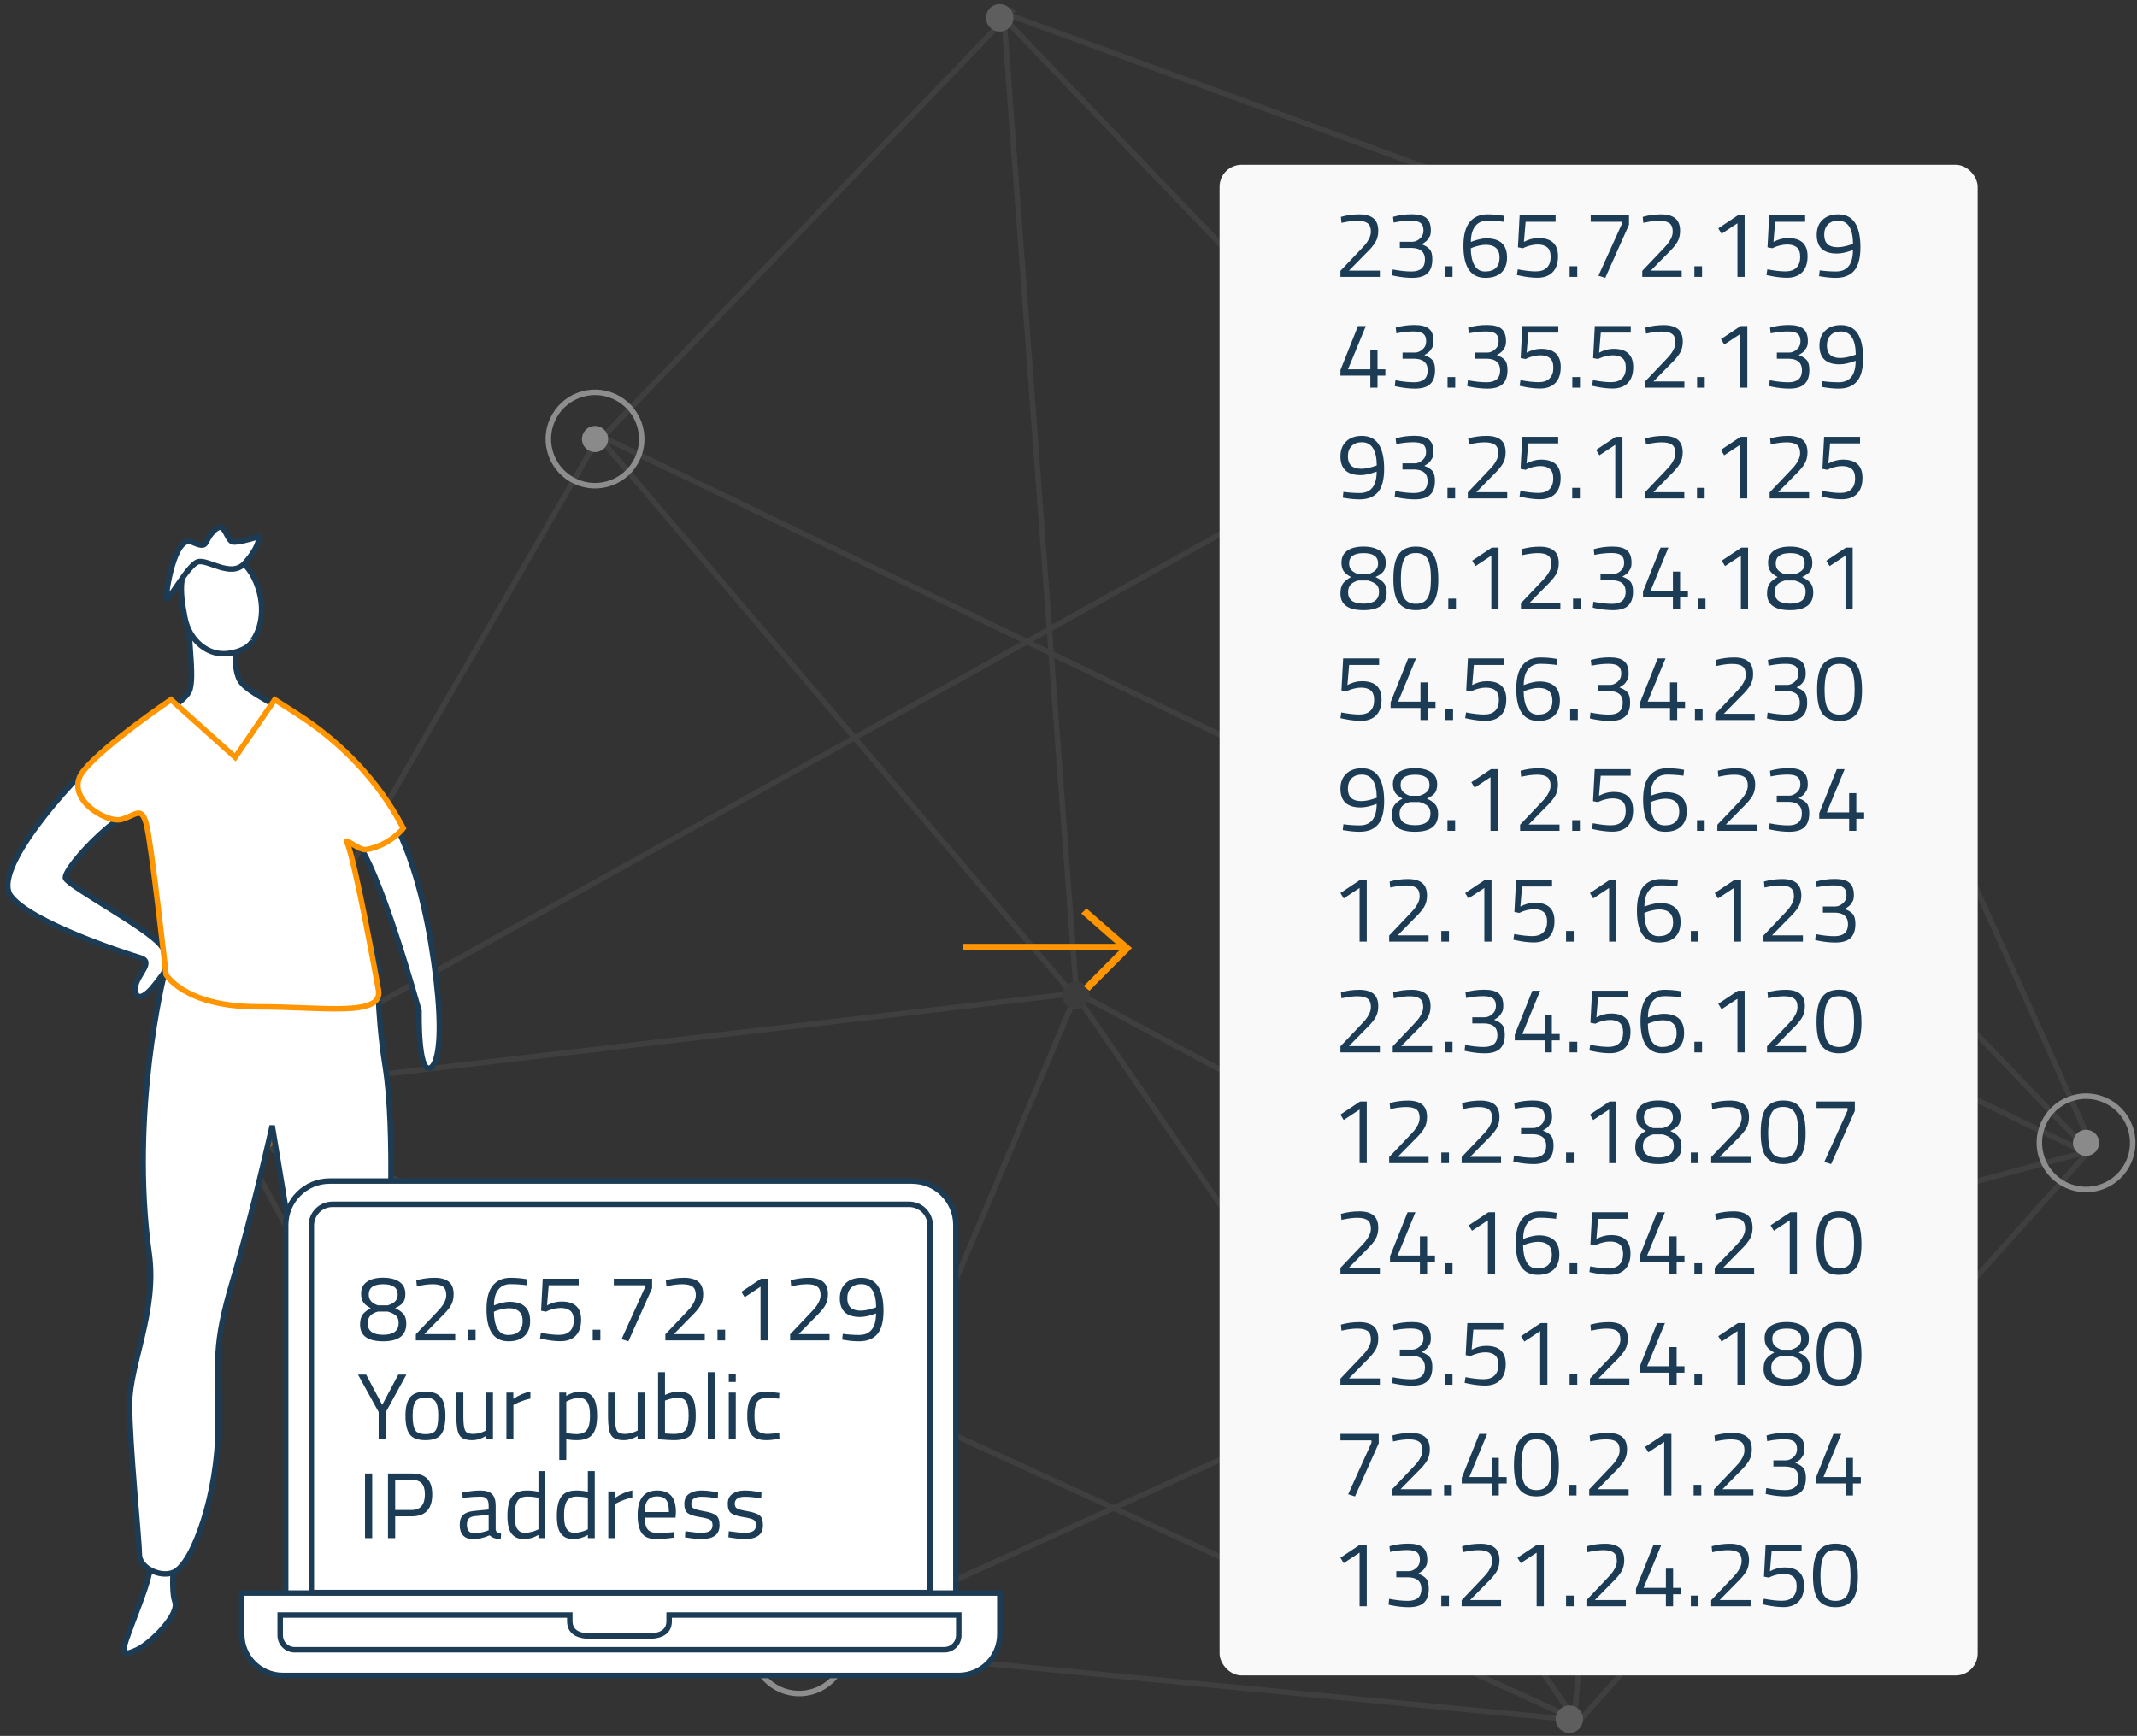 <svg xmlns="http://www.w3.org/2000/svg" xmlns:xlink="http://www.w3.org/1999/xlink" width="389" height="316" version="1.1" viewBox="0 0 389 316"><rect x="0" y="0" width="389" height="316" fill="#333333" stroke="none"/><title>5th illustration</title><desc>Created with Sketch.</desc><g id="Protect-your-privacy" fill="none" fill-rule="evenodd" stroke="none" stroke-width="1"><g id="22.01.18-Bitcoin.org_Protect-your-privacy-Desktop-1200px--" transform="translate(-956, -2463)"><g id="//body" transform="translate(215, 668)"><g id="4" transform="translate(0, 1772)"><g id="5th-illustration" transform="translate(700, 11)"><g id="illustration/Your-IP-address-can-be-logged"><g id="siatka" stroke-width="1" opacity=".6" transform="translate(239.085, 179.677) rotate(-15) translate(-239.085, -179.677) translate(65.585, 14.177)"><g id="Group-8" opacity=".2" transform="translate(12, 1)"><path id="Path-2" stroke="#979797"/><polyline id="Path-5" stroke="#979797" points="327.307 250.73 299.38 78.371 0 153.762 156.025 176.619 189.311 1.385"/><polyline id="Path-6" stroke="#979797" points="155.897 177.051 209.421 327.611 299.569 78.266"/><polyline id="Path-8" stroke="#979797" points="156.187 176.487 76.973 278.434 208.727 327.611"/><polyline id="Path-9" stroke="#979797" points="155.332 176.619 98.469 56.795 191.391 .693"/><polygon id="Path-10" stroke="#979797" points="78.359 279.127 20.832 243.557 0 154.455"/><circle id="Oval-2" cx="20.5" cy="243.5" r="2.5" fill="#7B7B7B"/><polyline id="Path-11" stroke="#979797" points="299.569 78.266 188.271 0 326.613 252.115 210.114 328.303 0 154.455 98.469 56.102 325.92 252.115"/><polyline id="Path-13" stroke="#979797" points="328 252.115 236.465 252.115 155.997 176.426"/><circle id="Oval-2" cx="155.79" cy="176.959" r="2.5" fill="#7B7B7B"/><path id="Path-14" stroke="#979797" d="M76.973,279.127 L239.239,252.115"/><circle id="Oval-2" cx="299.5" cy="78.5" r="2.5" fill="#7B7B7B"/></g><g id="dots" transform="translate(101, 49)"><circle id="Oval-2" cx="8.5" cy="8.5" r="2.38" fill="#C4C4C4"/><circle id="Oval-2" cx="8.5" cy="8.5" r="8.5" stroke="#CACACA"/></g><g id="dots" transform="translate(330, 243)"><circle id="Oval-2" cx="8.5" cy="8.5" r="2.38" fill="#C4C4C4"/><circle id="Oval-2" cx="8.5" cy="8.5" r="8.5" stroke="#CACACA"/></g><g id="dots" transform="translate(275, 147)"><circle id="Oval-2" cx="8.5" cy="8.5" r="2.38" fill="#C4C4C4"/><circle id="Oval-2" cx="8.5" cy="8.5" r="8.5" stroke="#CACACA"/></g><g id="dots" transform="translate(80, 271)"><circle id="Oval-2" cx="8.5" cy="8.5" r="2.38" fill="#C4C4C4"/><circle id="Oval-2" cx="8.5" cy="8.5" r="8.5" stroke="#CACACA"/></g><circle id="Oval-2" cx="220.5" cy="328.5" r="2.5" fill="#7B7B7B"/><circle id="Oval-2" cx="200.5" cy="2.5" r="2.5" fill="#7B7B7B"/><g id="Group-7" transform="translate(0, 143)"><circle id="Oval-2" cx="12.5" cy="12.5" r="3.929" fill="#FF7E00"/><circle id="Oval-2" cx="12.5" cy="12.5" r="12.5" stroke="#FF7E00"/></g></g><g id="ludzik" fill="#FFF" stroke-width="1" transform="translate(42, 108)"><g id="Group-3"><g id="Group" transform="translate(39.5, 105.34) scale(-1, 1) translate(-39.5, -105.34) translate(0, 4.34)"><path id="Fill-27" stroke="#1C3C55" d="M36.344,12.276 C36.344,13.078 38.156,20.294 36.344,23.502 C34.532,26.709 23.661,29.916 15.508,38.736 C9.093,45.674 3.731,55.574 1.013,74.817 C-1.705,94.061 1.918,95.664 2.826,93.259 C3.731,90.854 3.731,86.042 3.731,83.638 C3.731,83.638 10.978,57.178 15.508,52.366 C20.037,47.556 10.978,76.421 10.978,76.421 C10.978,76.421 47.215,78.826 49.027,77.223 C50.839,75.619 49.933,51.565 52.65,47.556 C55.368,43.547 68.958,57.979 68.051,59.583 C67.146,61.187 53.557,68.403 50.839,71.61 C48.121,74.817 49.933,76.421 51.745,78.826 C53.557,81.232 55.368,82.034 55.368,79.628 C55.368,77.223 51.745,74.817 54.463,74.016 C57.18,73.214 74.393,67.601 78.016,62.79 C81.64,57.979 67.146,41.943 61.71,37.132 C56.275,32.321 46.309,28.312 45.403,25.105 C44.498,21.897 46.309,13.078 45.403,9.069 C44.498,5.059 36.344,12.276 36.344,12.276"/><path id="Fill-34" stroke="#1C3C55" d="M33.995,16.254 C33.995,16.254 34.623,18.055 38.376,18.606 C42.131,19.158 45.569,16.247 46.349,12.091 C47.127,7.935 48.22,2.116 42.743,0.456 C37.267,-1.202 33.517,3.371 32.582,8.358 C31.647,13.346 33.995,16.254 33.995,16.254"/><path id="Fill-30" stroke="#1C3C55" d="M48.153,181.687 C48.153,181.687 49.019,188.852 48.153,191.24 C47.287,193.629 52.634,198.872 55.084,199.997 C58.549,201.59 57.683,199.997 55.951,195.221 C54.218,190.444 51.618,184.871 52.484,180.095 C53.352,175.318 48.153,181.687 48.153,181.687"/><path id="Fill-32" stroke="#1C3C55" d="M18.852,183.021 C18.852,183.021 18.852,189.522 19.726,191.96 C20.6,194.398 16.231,199.274 12.737,200.899 C9.242,202.525 10.115,200.899 12.737,196.836 C15.358,192.772 14.484,184.646 13.61,180.583 C12.737,176.519 18.852,183.021 18.852,183.021"/><path id="Fill-36" stroke="#1C3C55" d="M52.838,127.925 C51.391,138.336 56.421,148.043 56.421,155.287 C56.421,162.529 54.629,180.233 54.629,182.647 C54.629,185.062 50.763,186.946 48.36,185.867 C44.779,184.257 40.301,171.381 40.301,159.31 C40.301,147.239 41.197,144.825 37.615,132.753 C34.032,120.682 30.45,104.588 30.45,104.588 C30.45,104.588 25.973,131.949 25.077,136.777 C24.182,141.606 24.182,142.41 24.182,148.043 C24.182,153.677 25.077,163.334 23.287,172.991 C21.495,182.647 24.182,186.672 18.808,186.672 C13.435,186.672 8.063,172.991 8.063,162.529 C8.063,152.067 10.75,146.434 9.854,136.777 C8.958,127.121 8.062,105.179 9.854,93.913 C11.644,82.646 10.775,76.945 12.117,75.078 C13.458,73.211 50.152,77.226 50.152,77.226 C50.152,77.226 56.421,102.173 52.838,127.925 Z"/><path id="Fill-38" stroke="#FF9500" d="M6.594,50.433 C6.594,50.433 8.99,53.566 13.365,54.323 C14.536,54.526 17.3,52.112 16.879,52.957 C15.379,55.962 11.102,79.906 11.102,79.906 C10.262,84.841 21.155,82.941 32.987,82.941 C46.481,82.941 49.776,77.068 49.776,77.068 C49.776,77.068 52.474,52.855 53.375,49.626 C54.274,46.398 55.173,48.012 57.872,48.819 C60.571,49.626 68.668,44.784 64.799,39.976 C60.931,35.169 48.876,27.027 48.876,27.027 L37.181,37.52 L29.984,27.027 L25.908,29.638 C17.714,34.89 11.119,41.911 6.786,50.067 C6.661,50.304 6.594,50.433 6.594,50.433 Z"/></g><path id="Path-26" stroke="#1C3C55" d="M29.31,12.958 C29.521,13.735 33.14,7.005 34.932,6.309 C36.724,5.614 41.05,9.341 43.568,6.51 C45.246,4.623 46.109,3.004 46.157,1.656 C44.031,2.334 42.494,2.673 41.545,2.673 C40.122,2.673 40.116,-1.503 37.984,0.585 C35.853,2.673 37.16,4.079 33.944,2.673 C30.729,1.266 29.099,12.18 29.31,12.958 Z"/></g></g><g id="Group-3" stroke-width="1" transform="translate(84, 226)"><g id="Group-6"><circle id="Oval-9" cx="18.5" cy="10.5" r="1.5" fill="#D0021B"/><circle id="Oval-9-Copy" cx="23.5" cy="10.5" r="1.5" fill="#FFB600"/><circle id="Oval-9-Copy-2" cx="28.5" cy="10.5" r="1.5" fill="#89D932"/><rect id="Rectangle-12" width="122" height="85" x="9" y="1" fill="#FFF" rx="8"/><path id="Rectangle-12" fill="#1C3C55" fill-rule="nonzero" d="M17,1.5 C12.858,1.5 9.5,4.858 9.5,9 L9.5,78 C9.5,82.142 12.858,85.5 17,85.5 L123,85.5 C127.142,85.5 130.5,82.142 130.5,78 L130.5,9 C130.5,4.858 127.142,1.5 123,1.5 L17,1.5 Z M17,0.5 L123,0.5 C127.694,0.5 131.5,4.306 131.5,9 L131.5,78 C131.5,82.694 127.694,86.5 123,86.5 L17,86.5 C12.306,86.5 8.5,82.694 8.5,78 L8.5,9 C8.5,4.306 12.306,0.5 17,0.5 Z"/><path id="Rectangle" fill="#FFF" d="M1,76 L139,76 L139,83.5 C139,87.642 135.642,91 131.5,91 L8.5,91 C4.358,91 1,87.642 1,83.5 L1,76 Z"/><path id="Rectangle" fill="#1C3C55" fill-rule="nonzero" d="M1.5,76.5 L1.5,83.5 C1.5,87.366 4.634,90.5 8.5,90.5 L131.5,90.5 C135.366,90.5 138.5,87.366 138.5,83.5 L138.5,76.5 L1.5,76.5 Z M139.5,75.5 L139.5,83.5 C139.5,87.918 135.918,91.5 131.5,91.5 L8.5,91.5 C4.082,91.5 0.5,87.918 0.5,83.5 L0.5,75.5 L139.5,75.5 Z"/><path id="Path" fill="#1C3C55" fill-rule="nonzero" d="M8.5,83.701 C8.5,84.869 9.451,85.82 10.62,85.82 L128.905,85.82 C130.073,85.82 131.024,84.869 131.024,83.701 L131.024,80.5 L79.303,80.5 L79.303,81.108 C79.303,83.308 77.676,84.331 75.078,84.331 L64.446,84.331 C61.848,84.331 60.221,83.308 60.221,81.108 L60.221,80.5 L8.5,80.5 L8.5,83.701 Z M132.024,83.701 C132.024,85.422 130.626,86.82 128.905,86.82 L10.62,86.82 C8.899,86.82 7.5,85.421 7.5,83.701 L7.5,79.5 L61.221,79.5 L61.221,81.108 C61.221,82.633 62.331,83.331 64.446,83.331 L75.078,83.331 C77.194,83.331 78.303,82.633 78.303,81.108 L78.303,79.5 L132.024,79.5 L132.024,83.701 Z"/><path id="Path" fill="#FFF" d="M13.675,9.069 C13.675,6.956 15.395,5.237 17.508,5.237 L122.492,5.237 C124.605,5.237 126.325,6.955 126.325,9.069 L126.325,75.903 L13.675,75.903 L13.675,9.069 Z"/><path id="Path" fill="#1C3C55" fill-rule="nonzero" d="M125.825,9.069 C125.825,7.232 124.329,5.737 122.492,5.737 L17.508,5.737 C15.671,5.737 14.175,7.232 14.175,9.069 L14.175,75.403 L125.825,75.403 L125.825,9.069 Z M13.175,9.069 C13.175,6.679 15.119,4.737 17.508,4.737 L122.492,4.737 C124.882,4.737 126.825,6.679 126.825,9.069 L126.825,76.403 L13.175,76.403 L13.175,9.069 Z"/><path id="82.65.72.129-Your-pu" fill="#1C3C55" d="M23.785,19.341 C24.499,18.842 25.479,18.593 26.726,18.593 C27.973,18.593 28.961,18.839 29.692,19.332 C30.424,19.826 30.789,20.554 30.789,21.517 C30.789,22.22 30.647,22.755 30.364,23.123 C30.081,23.492 29.599,23.829 28.919,24.135 C29.599,24.441 30.109,24.801 30.449,25.215 C30.789,25.628 30.959,26.209 30.959,26.957 C30.959,29.099 29.557,30.17 26.752,30.17 C23.946,30.17 22.544,29.161 22.544,27.144 C22.544,26.339 22.7,25.727 23.012,25.308 C23.323,24.889 23.813,24.498 24.482,24.135 C23.87,23.829 23.425,23.481 23.148,23.09 C22.87,22.698 22.731,22.169 22.731,21.5 C22.731,20.548 23.082,19.828 23.785,19.341 Z M23.938,26.923 C23.938,28.294 24.876,28.98 26.752,28.98 C28.627,28.98 29.565,28.26 29.565,26.821 C29.565,26.22 29.398,25.776 29.064,25.486 C28.729,25.197 28.233,24.957 27.576,24.764 L25.791,24.764 C25.168,24.934 24.703,25.186 24.397,25.52 C24.091,25.855 23.938,26.322 23.938,26.923 Z M29.395,21.67 C29.395,20.412 28.517,19.783 26.76,19.783 C25.003,19.783 24.125,20.406 24.125,21.653 C24.125,22.152 24.261,22.554 24.533,22.86 C24.805,23.166 25.224,23.421 25.791,23.625 L27.576,23.625 C28.188,23.432 28.644,23.183 28.945,22.877 C29.245,22.571 29.395,22.169 29.395,21.67 Z M39.867,30 L32.693,30 L32.693,28.895 L35.974,25.444 C36.541,24.855 36.954,24.407 37.215,24.101 C37.476,23.795 37.711,23.432 37.92,23.013 C38.13,22.594 38.235,22.174 38.235,21.755 C38.235,21.03 38.037,20.52 37.64,20.225 C37.243,19.93 36.626,19.783 35.787,19.783 C35.05,19.783 34.229,19.879 33.322,20.072 L32.88,20.157 L32.778,19.069 C33.855,18.763 34.965,18.61 36.11,18.61 C37.255,18.61 38.119,18.851 38.703,19.332 C39.286,19.814 39.578,20.576 39.578,21.619 C39.578,22.412 39.402,23.104 39.051,23.693 C38.7,24.282 38.093,24.991 37.232,25.818 L34.24,28.861 L39.867,28.861 L39.867,30 Z M42.179,30 L42.179,28.062 L43.573,28.062 L43.573,30 L42.179,30 Z M52.906,19.97 C51.886,19.834 50.894,19.766 49.931,19.766 C48.968,19.766 48.225,20.1 47.704,20.769 C47.183,21.438 46.922,22.395 46.922,23.642 L47.347,23.472 C47.63,23.37 48.007,23.262 48.477,23.149 C48.948,23.036 49.364,22.979 49.727,22.979 C52.243,22.979 53.501,24.141 53.501,26.464 C53.501,27.654 53.158,28.569 52.472,29.209 C51.787,29.85 50.821,30.17 49.574,30.17 C46.899,30.17 45.562,28.226 45.562,24.339 C45.562,22.378 45.944,20.933 46.709,20.004 C47.475,19.075 48.554,18.61 49.948,18.61 C50.866,18.61 51.739,18.678 52.566,18.814 L53.025,18.899 L52.906,19.97 Z M49.642,24.152 C49.257,24.152 48.835,24.206 48.376,24.314 C47.916,24.421 47.557,24.526 47.296,24.628 L46.905,24.798 C46.916,26.09 47.134,27.116 47.559,27.875 C47.985,28.634 48.633,29.014 49.506,29.014 C50.379,29.014 51.036,28.796 51.478,28.36 C51.92,27.923 52.141,27.306 52.141,26.506 C52.141,25.707 51.923,25.115 51.486,24.73 C51.05,24.345 50.435,24.152 49.642,24.152 Z M62.341,18.78 L62.341,19.97 L56.884,19.97 L56.578,23.625 C57.451,23.16 58.329,22.928 59.213,22.928 C61.593,22.928 62.783,24.033 62.783,26.243 C62.783,27.512 62.454,28.481 61.797,29.15 C61.14,29.819 60.216,30.153 59.026,30.153 C58.074,30.153 57.02,30.028 55.864,29.779 L55.303,29.66 L55.456,28.623 C56.759,28.872 57.856,28.997 58.745,28.997 C59.635,28.997 60.307,28.768 60.76,28.308 C61.213,27.849 61.44,27.206 61.44,26.379 C61.44,25.552 61.233,24.965 60.819,24.619 C60.406,24.274 59.819,24.101 59.06,24.101 C58.652,24.101 58.224,24.158 57.776,24.271 C57.329,24.384 56.986,24.498 56.748,24.611 L56.391,24.781 L55.49,24.611 L55.796,18.78 L62.341,18.78 Z M64.891,30 L64.891,28.062 L66.285,28.062 L66.285,30 L64.891,30 Z M68.733,19.97 L68.733,18.78 L75.703,18.78 L75.703,20.497 L71.385,30.17 L70.144,29.779 L74.377,20.412 L74.377,19.97 L68.733,19.97 Z M85.291,30 L78.117,30 L78.117,28.895 L81.398,25.444 C81.965,24.855 82.378,24.407 82.639,24.101 C82.9,23.795 83.135,23.432 83.344,23.013 C83.554,22.594 83.659,22.174 83.659,21.755 C83.659,21.03 83.461,20.52 83.064,20.225 C82.667,19.93 82.05,19.783 81.211,19.783 C80.474,19.783 79.653,19.879 78.746,20.072 L78.304,20.157 L78.202,19.069 C79.279,18.763 80.389,18.61 81.534,18.61 C82.679,18.61 83.543,18.851 84.126,19.332 C84.71,19.814 85.002,20.576 85.002,21.619 C85.002,22.412 84.826,23.104 84.475,23.693 C84.124,24.282 83.517,24.991 82.656,25.818 L79.664,28.861 L85.291,28.861 L85.291,30 Z M87.603,30 L87.603,28.062 L88.997,28.062 L88.997,30 L87.603,30 Z M96.749,18.78 L96.749,30 L95.44,30 L95.44,20.242 L92.55,22.146 L91.955,21.16 L95.525,18.78 L96.749,18.78 Z M108.003,30 L100.829,30 L100.829,28.895 L104.11,25.444 C104.677,24.855 105.09,24.407 105.351,24.101 C105.612,23.795 105.847,23.432 106.056,23.013 C106.266,22.594 106.371,22.174 106.371,21.755 C106.371,21.03 106.173,20.52 105.776,20.225 C105.379,19.93 104.762,19.783 103.923,19.783 C103.186,19.783 102.365,19.879 101.458,20.072 L101.016,20.157 L100.914,19.069 C101.991,18.763 103.101,18.61 104.246,18.61 C105.391,18.61 106.255,18.851 106.838,19.332 C107.422,19.814 107.714,20.576 107.714,21.619 C107.714,22.412 107.538,23.104 107.187,23.693 C106.836,24.282 106.229,24.991 105.368,25.818 L102.376,28.861 L108.003,28.861 L108.003,30 Z M113.375,29.014 C115.426,29.014 116.458,27.711 116.469,25.104 C115.336,25.535 114.361,25.75 113.545,25.75 C111.097,25.75 109.873,24.611 109.873,22.333 C109.873,21.188 110.224,20.282 110.927,19.613 C111.63,18.944 112.576,18.61 113.766,18.61 C115.137,18.61 116.157,19.117 116.826,20.131 C117.495,21.146 117.829,22.636 117.829,24.602 C117.829,26.569 117.452,27.988 116.698,28.861 C115.945,29.734 114.837,30.17 113.375,30.17 C112.525,30.17 111.647,30.091 110.74,29.932 L110.298,29.864 L110.417,28.81 C111.437,28.946 112.423,29.014 113.375,29.014 Z M113.647,24.594 C114.338,24.594 115.137,24.441 116.044,24.135 L116.486,23.982 C116.452,21.171 115.545,19.766 113.766,19.766 C112.973,19.766 112.352,19.995 111.904,20.454 C111.457,20.914 111.233,21.54 111.233,22.333 C111.233,23.84 112.038,24.594 113.647,24.594 Z M27.236,48 L25.927,48 L25.927,43.053 L22.17,36.236 L23.649,36.236 L26.573,41.744 L29.497,36.236 L30.976,36.236 L27.236,43.053 L27.236,48 Z M30.806,43.733 C30.806,42.18 31.084,41.058 31.639,40.367 C32.194,39.676 33.132,39.33 34.453,39.33 C35.773,39.33 36.708,39.676 37.258,40.367 C37.807,41.058 38.082,42.18 38.082,43.733 C38.082,45.286 37.821,46.413 37.3,47.116 C36.779,47.819 35.827,48.17 34.444,48.17 C33.061,48.17 32.109,47.819 31.588,47.116 C31.067,46.413 30.806,45.286 30.806,43.733 Z M32.115,43.716 C32.115,44.951 32.265,45.818 32.566,46.317 C32.866,46.816 33.495,47.065 34.453,47.065 C35.41,47.065 36.036,46.819 36.331,46.325 C36.626,45.832 36.773,44.963 36.773,43.716 C36.773,42.469 36.609,41.611 36.28,41.141 C35.951,40.67 35.342,40.435 34.453,40.435 C33.563,40.435 32.951,40.67 32.617,41.141 C32.282,41.611 32.115,42.469 32.115,43.716 Z M45.46,39.5 L46.735,39.5 L46.735,48 L45.46,48 L45.46,47.405 C44.61,47.915 43.771,48.17 42.944,48.17 C41.788,48.17 41.02,47.87 40.641,47.269 C40.261,46.668 40.071,45.558 40.071,43.937 L40.071,39.5 L41.346,39.5 L41.346,43.92 C41.346,45.155 41.454,45.983 41.669,46.402 C41.884,46.821 42.372,47.031 43.131,47.031 C43.505,47.031 43.885,46.977 44.27,46.87 C44.655,46.762 44.95,46.657 45.154,46.555 L45.46,46.402 L45.46,39.5 Z M49.183,48 L49.183,39.5 L50.441,39.5 L50.441,40.656 C51.427,39.976 52.464,39.528 53.552,39.313 L53.552,40.605 C53.076,40.696 52.58,40.837 52.065,41.03 C51.549,41.223 51.155,41.393 50.883,41.54 L50.458,41.761 L50.458,48 L49.183,48 Z M58.805,51.774 L58.805,39.5 L60.063,39.5 L60.063,40.112 C60.924,39.591 61.774,39.33 62.613,39.33 C63.69,39.33 64.472,39.673 64.959,40.358 C65.446,41.044 65.69,42.175 65.69,43.75 C65.69,45.325 65.404,46.456 64.832,47.142 C64.259,47.827 63.31,48.17 61.984,48.17 C61.293,48.17 60.658,48.108 60.08,47.983 L60.08,51.774 L58.805,51.774 Z M62.426,40.469 C62.086,40.469 61.721,40.526 61.33,40.639 C60.938,40.752 60.63,40.866 60.403,40.979 L60.08,41.149 L60.08,46.878 C60.885,47.003 61.497,47.065 61.916,47.065 C62.834,47.065 63.477,46.804 63.846,46.283 C64.214,45.762 64.398,44.912 64.398,43.733 C64.398,42.554 64.231,41.716 63.897,41.217 C63.562,40.718 63.072,40.469 62.426,40.469 Z M73.068,39.5 L74.343,39.5 L74.343,48 L73.068,48 L73.068,47.405 C72.218,47.915 71.379,48.17 70.552,48.17 C69.396,48.17 68.628,47.87 68.249,47.269 C67.869,46.668 67.679,45.558 67.679,43.937 L67.679,39.5 L68.954,39.5 L68.954,43.92 C68.954,45.155 69.062,45.983 69.277,46.402 C69.492,46.821 69.98,47.031 70.739,47.031 C71.113,47.031 71.493,46.977 71.878,46.87 C72.263,46.762 72.558,46.657 72.762,46.555 L73.068,46.402 L73.068,39.5 Z M80.548,39.33 C81.693,39.33 82.494,39.656 82.954,40.307 C83.413,40.959 83.642,42.101 83.642,43.733 C83.642,45.365 83.356,46.512 82.784,47.175 C82.211,47.839 81.16,48.17 79.63,48.17 C79.154,48.17 78.366,48.125 77.267,48.034 L76.791,47.983 L76.791,35.794 L78.049,35.794 L78.049,39.925 C78.91,39.528 79.743,39.33 80.548,39.33 Z M79.613,47.031 C80.724,47.031 81.457,46.779 81.814,46.275 C82.172,45.77 82.35,44.917 82.35,43.716 C82.35,42.515 82.208,41.673 81.925,41.191 C81.642,40.71 81.137,40.469 80.412,40.469 C79.755,40.469 79.08,40.594 78.389,40.843 L78.049,40.962 L78.049,46.946 C78.786,47.003 79.307,47.031 79.613,47.031 Z M85.835,48 L85.835,35.794 L87.11,35.794 L87.11,48 L85.835,48 Z M89.66,48 L89.66,39.5 L90.935,39.5 L90.935,48 L89.66,48 Z M89.66,37.579 L89.66,36.1 L90.935,36.1 L90.935,37.579 L89.66,37.579 Z M96.562,39.33 C96.936,39.33 97.571,39.398 98.466,39.534 L98.874,39.585 L98.823,40.622 C97.916,40.52 97.248,40.469 96.817,40.469 C95.854,40.469 95.199,40.698 94.853,41.157 C94.508,41.617 94.335,42.466 94.335,43.708 C94.335,44.949 94.496,45.813 94.82,46.3 C95.143,46.787 95.814,47.031 96.834,47.031 L98.84,46.878 L98.891,47.932 C97.837,48.091 97.049,48.17 96.528,48.17 C95.202,48.17 94.287,47.83 93.782,47.15 C93.278,46.47 93.026,45.323 93.026,43.708 C93.026,42.092 93.298,40.959 93.842,40.307 C94.386,39.656 95.293,39.33 96.562,39.33 Z M23.445,66 L23.445,54.236 L24.754,54.236 L24.754,66 L23.445,66 Z M31.928,62.039 L28.936,62.039 L28.936,66 L27.627,66 L27.627,54.236 L31.928,54.236 C33.209,54.236 34.155,54.548 34.767,55.171 C35.379,55.794 35.685,56.746 35.685,58.027 C35.685,60.702 34.433,62.039 31.928,62.039 Z M28.936,60.883 L31.911,60.883 C33.532,60.883 34.342,59.931 34.342,58.027 C34.342,57.12 34.149,56.455 33.764,56.029 C33.379,55.604 32.761,55.392 31.911,55.392 L28.936,55.392 L28.936,60.883 Z M47.228,60.067 L47.228,64.419 C47.262,64.838 47.591,65.088 48.214,65.167 L48.163,66.17 C47.268,66.17 46.593,65.943 46.14,65.49 C45.12,65.943 44.1,66.17 43.08,66.17 C42.298,66.17 41.703,65.949 41.295,65.507 C40.887,65.065 40.683,64.43 40.683,63.603 C40.683,62.776 40.893,62.167 41.312,61.776 C41.731,61.384 42.389,61.144 43.284,61.053 L45.953,60.798 L45.953,60.067 C45.953,59.489 45.828,59.075 45.579,58.826 C45.33,58.577 44.99,58.452 44.559,58.452 C43.652,58.452 42.712,58.509 41.737,58.622 L41.21,58.673 L41.159,57.704 C42.406,57.455 43.511,57.33 44.474,57.33 C45.437,57.33 46.137,57.551 46.574,57.993 C47.01,58.435 47.228,59.126 47.228,60.067 Z M41.992,63.535 C41.992,64.578 42.423,65.099 43.284,65.099 C44.055,65.099 44.814,64.969 45.562,64.708 L45.953,64.572 L45.953,61.767 L43.437,62.005 C42.927,62.05 42.559,62.198 42.332,62.447 C42.105,62.696 41.992,63.059 41.992,63.535 Z M56.272,53.794 L56.272,66 L55.014,66 L55.014,65.422 C54.141,65.921 53.28,66.17 52.43,66.17 C51.977,66.17 51.58,66.113 51.24,66 C50.9,65.887 50.583,65.683 50.288,65.388 C49.676,64.776 49.37,63.646 49.37,61.996 C49.37,60.347 49.645,59.158 50.194,58.426 C50.744,57.695 51.654,57.33 52.923,57.33 C53.58,57.33 54.277,57.404 55.014,57.551 L55.014,53.794 L56.272,53.794 Z M51.274,64.47 C51.455,64.685 51.648,64.833 51.852,64.912 C52.056,64.991 52.319,65.031 52.642,65.031 C52.966,65.031 53.328,64.977 53.73,64.87 C54.133,64.762 54.447,64.657 54.674,64.555 L55.014,64.402 L55.014,58.639 C54.289,58.503 53.614,58.435 52.991,58.435 C52.13,58.435 51.529,58.71 51.189,59.26 C50.849,59.809 50.679,60.662 50.679,61.818 C50.679,63.133 50.877,64.017 51.274,64.47 Z M65.265,53.794 L65.265,66 L64.007,66 L64.007,65.422 C63.134,65.921 62.273,66.17 61.423,66.17 C60.97,66.17 60.573,66.113 60.233,66 C59.893,65.887 59.576,65.683 59.281,65.388 C58.669,64.776 58.363,63.646 58.363,61.996 C58.363,60.347 58.638,59.158 59.188,58.426 C59.737,57.695 60.647,57.33 61.916,57.33 C62.573,57.33 63.27,57.404 64.007,57.551 L64.007,53.794 L65.265,53.794 Z M60.267,64.47 C60.448,64.685 60.641,64.833 60.845,64.912 C61.049,64.991 61.312,65.031 61.636,65.031 C61.959,65.031 62.321,64.977 62.724,64.87 C63.126,64.762 63.44,64.657 63.667,64.555 L64.007,64.402 L64.007,58.639 C63.282,58.503 62.607,58.435 61.984,58.435 C61.123,58.435 60.522,58.71 60.182,59.26 C59.842,59.809 59.672,60.662 59.672,61.818 C59.672,63.133 59.87,64.017 60.267,64.47 Z M67.73,66 L67.73,57.5 L68.988,57.5 L68.988,58.656 C69.974,57.976 71.011,57.528 72.099,57.313 L72.099,58.605 C71.623,58.696 71.127,58.837 70.612,59.03 C70.096,59.223 69.702,59.393 69.43,59.54 L69.005,59.761 L69.005,66 L67.73,66 Z M79.222,64.946 L79.715,64.895 L79.749,65.898 C78.457,66.079 77.352,66.17 76.434,66.17 C75.21,66.17 74.343,65.816 73.833,65.108 C73.323,64.399 73.068,63.297 73.068,61.801 C73.068,58.82 74.252,57.33 76.621,57.33 C77.766,57.33 78.621,57.65 79.188,58.291 C79.755,58.931 80.038,59.937 80.038,61.308 L79.97,62.277 L74.36,62.277 C74.36,63.218 74.53,63.915 74.87,64.368 C75.21,64.821 75.802,65.048 76.647,65.048 C77.491,65.048 78.349,65.014 79.222,64.946 Z M78.763,61.257 C78.763,60.214 78.596,59.478 78.261,59.047 C77.927,58.616 77.383,58.401 76.629,58.401 C75.876,58.401 75.309,58.628 74.93,59.081 C74.55,59.534 74.354,60.26 74.343,61.257 L78.763,61.257 Z M84.696,58.469 C83.461,58.469 82.843,58.9 82.843,59.761 C82.843,60.158 82.985,60.438 83.268,60.602 C83.551,60.767 84.197,60.937 85.206,61.112 C86.215,61.288 86.929,61.535 87.348,61.852 C87.767,62.169 87.977,62.764 87.977,63.637 C87.977,64.51 87.697,65.15 87.135,65.558 C86.574,65.966 85.756,66.17 84.679,66.17 C83.976,66.17 83.149,66.091 82.197,65.932 L81.687,65.847 L81.755,64.742 C83.047,64.935 84.022,65.031 84.679,65.031 C85.336,65.031 85.838,64.926 86.183,64.716 C86.529,64.507 86.702,64.156 86.702,63.663 C86.702,63.169 86.555,62.835 86.26,62.66 C85.965,62.484 85.319,62.317 84.322,62.158 C83.325,61.999 82.616,61.767 82.197,61.461 C81.778,61.155 81.568,60.588 81.568,59.761 C81.568,58.934 81.86,58.322 82.444,57.925 C83.027,57.528 83.755,57.33 84.628,57.33 C85.319,57.33 86.186,57.409 87.229,57.568 L87.705,57.653 L87.671,58.741 C86.413,58.56 85.421,58.469 84.696,58.469 Z M92.601,58.469 C91.366,58.469 90.748,58.9 90.748,59.761 C90.748,60.158 90.89,60.438 91.173,60.602 C91.456,60.767 92.102,60.937 93.111,61.112 C94.12,61.288 94.834,61.535 95.253,61.852 C95.672,62.169 95.882,62.764 95.882,63.637 C95.882,64.51 95.602,65.15 95.04,65.558 C94.479,65.966 93.661,66.17 92.584,66.17 C91.881,66.17 91.054,66.091 90.102,65.932 L89.592,65.847 L89.66,64.742 C90.952,64.935 91.927,65.031 92.584,65.031 C93.241,65.031 93.743,64.926 94.088,64.716 C94.434,64.507 94.607,64.156 94.607,63.663 C94.607,63.169 94.46,62.835 94.165,62.66 C93.87,62.484 93.224,62.317 92.227,62.158 C91.23,61.999 90.521,61.767 90.102,61.461 C89.683,61.155 89.473,60.588 89.473,59.761 C89.473,58.934 89.765,58.322 90.349,57.925 C90.932,57.528 91.66,57.33 92.533,57.33 C93.224,57.33 94.091,57.409 95.134,57.568 L95.61,57.653 L95.576,58.741 C94.318,58.56 93.326,58.469 92.601,58.469 Z"/></g></g><g id="Group-11" stroke-width="1" transform="translate(232, 185) scale(-1, 1) translate(-232, -185) translate(216, 177)"><path id="Path-28" stroke="#FF9500" stroke-width="1.2" d="M2.366,7.41 L31.753,7.41"/><polygon id="ion-ios-arrow-right---Ionicons" fill="#FF9500" points=".949 1.136 1.934 .245 9.949 7.745 1.934 15.245 .949 14.355 7.981 7.745" transform="translate(5.449, 7.745) rotate(182) translate(-5.449, -7.745)"/></g><g id="Group-4" stroke-width="1" transform="translate(263, 42)"><rect id="Rectangle-2" width="138" height="275" x="0" y="0" fill="#F9F9F9" rx="4"/><g id="adres-ip" fill="#1C3C55" transform="translate(22, 9)"><path id="23.65.72.159" d="M7.174,11.407 L0,11.407 L0,10.302 L3.281,6.851 C3.848,6.262 4.261,5.814 4.522,5.508 C4.783,5.202 5.018,4.839 5.228,4.42 C5.437,4.001 5.542,3.581 5.542,3.162 C5.542,2.437 5.344,1.927 4.947,1.632 C4.55,1.337 3.933,1.19 3.094,1.19 C2.357,1.19 1.536,1.286 0.629,1.479 L0.187,1.564 L0.085,0.476 C1.162,0.17 2.272,0.017 3.417,0.017 C4.562,0.017 5.426,0.258 6.01,0.74 C6.593,1.221 6.885,1.983 6.885,3.026 C6.885,3.819 6.709,4.511 6.358,5.1 C6.007,5.689 5.4,6.398 4.539,7.225 L1.547,10.268 L7.174,10.268 L7.174,11.407 Z M9.571,0.476 C10.636,0.159 11.778,0 12.996,0 C14.215,0 15.096,0.232 15.64,0.697 C16.184,1.162 16.456,1.904 16.456,2.924 C16.456,3.445 16.385,3.822 16.244,4.054 C16.102,4.287 15.989,4.465 15.903,4.59 C15.818,4.715 15.708,4.834 15.572,4.947 C15.323,5.14 15.124,5.276 14.977,5.355 L14.79,5.474 C15.447,5.712 15.935,6.015 16.252,6.383 C16.569,6.752 16.728,7.355 16.728,8.194 C16.728,9.339 16.436,10.189 15.852,10.744 C15.269,11.299 14.348,11.577 13.09,11.577 C12.093,11.577 11.039,11.464 9.928,11.237 L9.401,11.118 L9.52,10.047 C10.744,10.296 11.889,10.421 12.954,10.421 C14.575,10.41 15.385,9.684 15.385,8.245 C15.385,6.896 14.614,6.194 13.073,6.137 L10.812,6.137 L10.812,5.015 L13.073,5.015 C13.549,5.015 14.008,4.825 14.45,4.446 C14.892,4.066 15.113,3.564 15.113,2.941 C15.113,2.318 14.937,1.867 14.586,1.589 C14.235,1.312 13.645,1.173 12.818,1.173 C11.911,1.173 11.016,1.258 10.132,1.428 L9.69,1.513 L9.571,0.476 Z M19.006,11.407 L19.006,9.469 L20.4,9.469 L20.4,11.407 L19.006,11.407 Z M29.733,1.377 C28.713,1.241 27.721,1.173 26.758,1.173 C25.795,1.173 25.052,1.507 24.531,2.176 C24.01,2.845 23.749,3.802 23.749,5.049 L24.174,4.879 C24.457,4.777 24.834,4.669 25.305,4.556 C25.775,4.443 26.191,4.386 26.554,4.386 C29.07,4.386 30.328,5.548 30.328,7.871 C30.328,9.061 29.985,9.976 29.299,10.617 C28.614,11.257 27.648,11.577 26.401,11.577 C23.726,11.577 22.389,9.633 22.389,5.746 C22.389,3.785 22.771,2.34 23.537,1.411 C24.302,0.482 25.381,0.017 26.775,0.017 C27.693,0.017 28.566,0.085 29.393,0.221 L29.852,0.306 L29.733,1.377 Z M26.469,5.559 C26.084,5.559 25.662,5.613 25.203,5.721 C24.743,5.828 24.384,5.933 24.123,6.035 L23.732,6.205 C23.743,7.497 23.961,8.523 24.387,9.282 C24.812,10.041 25.46,10.421 26.333,10.421 C27.206,10.421 27.863,10.203 28.305,9.767 C28.747,9.33 28.968,8.713 28.968,7.913 C28.968,7.114 28.75,6.522 28.314,6.137 C27.877,5.752 27.262,5.559 26.469,5.559 Z M39.168,0.187 L39.168,1.377 L33.711,1.377 L33.405,5.032 C34.278,4.567 35.156,4.335 36.04,4.335 C38.42,4.335 39.61,5.44 39.61,7.65 C39.61,8.919 39.281,9.888 38.624,10.557 C37.967,11.226 37.043,11.56 35.853,11.56 C34.901,11.56 33.847,11.435 32.691,11.186 L32.13,11.067 L32.283,10.03 C33.586,10.279 34.683,10.404 35.572,10.404 C36.462,10.404 37.134,10.175 37.587,9.716 C38.04,9.256 38.267,8.613 38.267,7.786 C38.267,6.959 38.06,6.372 37.647,6.027 C37.233,5.681 36.646,5.508 35.887,5.508 C35.479,5.508 35.051,5.565 34.603,5.678 C34.156,5.791 33.813,5.905 33.575,6.018 L33.218,6.188 L32.317,6.018 L32.623,0.187 L39.168,0.187 Z M41.718,11.407 L41.718,9.469 L43.112,9.469 L43.112,11.407 L41.718,11.407 Z M45.56,1.377 L45.56,0.187 L52.53,0.187 L52.53,1.904 L48.212,11.577 L46.971,11.186 L51.204,1.819 L51.204,1.377 L45.56,1.377 Z M62.118,11.407 L54.944,11.407 L54.944,10.302 L58.225,6.851 C58.792,6.262 59.205,5.814 59.466,5.508 C59.727,5.202 59.962,4.839 60.172,4.42 C60.381,4.001 60.486,3.581 60.486,3.162 C60.486,2.437 60.288,1.927 59.891,1.632 C59.494,1.337 58.877,1.19 58.038,1.19 C57.301,1.19 56.48,1.286 55.573,1.479 L55.131,1.564 L55.029,0.476 C56.106,0.17 57.216,0.017 58.361,0.017 C59.506,0.017 60.37,0.258 60.953,0.74 C61.537,1.221 61.829,1.983 61.829,3.026 C61.829,3.819 61.653,4.511 61.302,5.1 C60.951,5.689 60.344,6.398 59.483,7.225 L56.491,10.268 L62.118,10.268 L62.118,11.407 Z M64.43,11.407 L64.43,9.469 L65.824,9.469 L65.824,11.407 L64.43,11.407 Z M73.576,0.187 L73.576,11.407 L72.267,11.407 L72.267,1.649 L69.377,3.553 L68.782,2.567 L72.352,0.187 L73.576,0.187 Z M84.592,0.187 L84.592,1.377 L79.135,1.377 L78.829,5.032 C79.702,4.567 80.58,4.335 81.464,4.335 C83.844,4.335 85.034,5.44 85.034,7.65 C85.034,8.919 84.705,9.888 84.048,10.557 C83.391,11.226 82.467,11.56 81.277,11.56 C80.325,11.56 79.271,11.435 78.115,11.186 L77.554,11.067 L77.707,10.03 C79.01,10.279 80.107,10.404 80.996,10.404 C81.886,10.404 82.558,10.175 83.011,9.716 C83.464,9.256 83.691,8.613 83.691,7.786 C83.691,6.959 83.484,6.372 83.07,6.027 C82.657,5.681 82.07,5.508 81.311,5.508 C80.903,5.508 80.475,5.565 80.028,5.678 C79.58,5.791 79.237,5.905 78.999,6.018 L78.642,6.188 L77.741,6.018 L78.047,0.187 L84.592,0.187 Z M90.202,10.421 C92.253,10.421 93.285,9.118 93.296,6.511 C92.163,6.942 91.188,7.157 90.372,7.157 C87.924,7.157 86.7,6.018 86.7,3.74 C86.7,2.595 87.051,1.689 87.754,1.02 C88.457,0.351 89.403,0.017 90.593,0.017 C91.964,0.017 92.984,0.524 93.653,1.538 C94.322,2.553 94.656,4.043 94.656,6.01 C94.656,7.976 94.279,9.395 93.525,10.268 C92.772,11.141 91.664,11.577 90.202,11.577 C89.352,11.577 88.474,11.498 87.567,11.339 L87.125,11.271 L87.244,10.217 C88.264,10.353 89.25,10.421 90.202,10.421 Z M90.474,6.001 C91.165,6.001 91.964,5.848 92.871,5.542 L93.313,5.389 C93.279,2.578 92.372,1.173 90.593,1.173 C89.8,1.173 89.179,1.402 88.731,1.861 C88.284,2.321 88.06,2.947 88.06,3.74 C88.06,5.247 88.865,6.001 90.474,6.001 Z"/><path id="43.35.52.139" d="M5.44,31.574 L5.44,29.381 L0,29.381 L0,28.361 L3.196,20.354 L4.624,20.354 L1.377,28.225 L5.44,28.225 L5.44,24.723 L6.749,24.723 L6.749,28.225 L8.177,28.225 L8.177,29.381 L6.749,29.381 L6.749,31.574 L5.44,31.574 Z M10.064,20.643 C11.129,20.325 12.271,20.167 13.489,20.167 C14.708,20.167 15.589,20.399 16.133,20.864 C16.677,21.328 16.949,22.071 16.949,23.091 C16.949,23.612 16.878,23.989 16.736,24.221 C16.595,24.454 16.482,24.632 16.396,24.757 C16.311,24.881 16.201,25 16.065,25.114 C15.816,25.306 15.617,25.442 15.47,25.522 L15.283,25.641 C15.94,25.879 16.428,26.182 16.745,26.55 C17.062,26.919 17.221,27.522 17.221,28.361 C17.221,29.505 16.929,30.355 16.346,30.911 C15.762,31.466 14.841,31.744 13.583,31.744 C12.586,31.744 11.532,31.63 10.421,31.404 L9.894,31.285 L10.013,30.214 C11.237,30.463 12.382,30.588 13.447,30.588 C15.068,30.576 15.878,29.851 15.878,28.412 C15.878,27.063 15.107,26.36 13.566,26.304 L11.305,26.304 L11.305,25.182 L13.566,25.182 C14.042,25.182 14.501,24.992 14.943,24.612 C15.385,24.232 15.606,23.731 15.606,23.108 C15.606,22.484 15.43,22.034 15.079,21.756 C14.728,21.478 14.138,21.34 13.311,21.34 C12.404,21.34 11.509,21.425 10.625,21.595 L10.183,21.68 L10.064,20.643 Z M19.499,31.574 L19.499,29.636 L20.893,29.636 L20.893,31.574 L19.499,31.574 Z M23.256,20.643 C24.321,20.325 25.463,20.167 26.681,20.167 C27.9,20.167 28.781,20.399 29.325,20.864 C29.869,21.328 30.141,22.071 30.141,23.091 C30.141,23.612 30.07,23.989 29.928,24.221 C29.787,24.454 29.674,24.632 29.588,24.757 C29.503,24.881 29.393,25 29.257,25.114 C29.008,25.306 28.809,25.442 28.662,25.522 L28.475,25.641 C29.132,25.879 29.62,26.182 29.937,26.55 C30.254,26.919 30.413,27.522 30.413,28.361 C30.413,29.505 30.121,30.355 29.538,30.911 C28.954,31.466 28.033,31.744 26.775,31.744 C25.778,31.744 24.724,31.63 23.613,31.404 L23.086,31.285 L23.205,30.214 C24.429,30.463 25.574,30.588 26.639,30.588 C28.26,30.576 29.07,29.851 29.07,28.412 C29.07,27.063 28.299,26.36 26.758,26.304 L24.497,26.304 L24.497,25.182 L26.758,25.182 C27.234,25.182 27.693,24.992 28.135,24.612 C28.577,24.232 28.798,23.731 28.798,23.108 C28.798,22.484 28.622,22.034 28.271,21.756 C27.92,21.478 27.33,21.34 26.503,21.34 C25.596,21.34 24.701,21.425 23.817,21.595 L23.375,21.68 L23.256,20.643 Z M39.661,20.354 L39.661,21.544 L34.204,21.544 L33.898,25.199 C34.771,24.734 35.649,24.502 36.533,24.502 C38.913,24.502 40.103,25.607 40.103,27.817 C40.103,29.086 39.774,30.055 39.117,30.724 C38.46,31.392 37.536,31.727 36.346,31.727 C35.394,31.727 34.34,31.602 33.184,31.353 L32.623,31.234 L32.776,30.197 C34.079,30.446 35.176,30.571 36.066,30.571 C36.955,30.571 37.627,30.341 38.08,29.882 C38.533,29.423 38.76,28.78 38.76,27.953 C38.76,27.125 38.553,26.539 38.139,26.193 C37.726,25.847 37.139,25.675 36.38,25.675 C35.972,25.675 35.544,25.731 35.096,25.845 C34.649,25.958 34.306,26.071 34.068,26.185 L33.711,26.355 L32.81,26.185 L33.116,20.354 L39.661,20.354 Z M42.211,31.574 L42.211,29.636 L43.605,29.636 L43.605,31.574 L42.211,31.574 Z M52.853,20.354 L52.853,21.544 L47.396,21.544 L47.09,25.199 C47.963,24.734 48.841,24.502 49.725,24.502 C52.105,24.502 53.295,25.607 53.295,27.817 C53.295,29.086 52.966,30.055 52.309,30.724 C51.652,31.392 50.728,31.727 49.538,31.727 C48.586,31.727 47.532,31.602 46.376,31.353 L45.815,31.234 L45.968,30.197 C47.271,30.446 48.368,30.571 49.258,30.571 C50.147,30.571 50.819,30.341 51.272,29.882 C51.725,29.423 51.952,28.78 51.952,27.953 C51.952,27.125 51.745,26.539 51.331,26.193 C50.918,25.847 50.331,25.675 49.572,25.675 C49.164,25.675 48.736,25.731 48.288,25.845 C47.841,25.958 47.498,26.071 47.26,26.185 L46.903,26.355 L46.002,26.185 L46.308,20.354 L52.853,20.354 Z M62.611,31.574 L55.437,31.574 L55.437,30.469 L58.718,27.018 C59.285,26.428 59.698,25.981 59.959,25.675 C60.22,25.369 60.455,25.006 60.664,24.587 C60.874,24.167 60.979,23.748 60.979,23.329 C60.979,22.603 60.781,22.093 60.384,21.799 C59.987,21.504 59.37,21.357 58.531,21.357 C57.794,21.357 56.973,21.453 56.066,21.646 L55.624,21.731 L55.522,20.643 C56.599,20.337 57.709,20.184 58.854,20.184 C59.999,20.184 60.863,20.424 61.447,20.906 C62.03,21.388 62.322,22.15 62.322,23.193 C62.322,23.986 62.146,24.677 61.795,25.267 C61.444,25.856 60.837,26.564 59.976,27.392 L56.984,30.435 L62.611,30.435 L62.611,31.574 Z M64.923,31.574 L64.923,29.636 L66.317,29.636 L66.317,31.574 L64.923,31.574 Z M74.069,20.354 L74.069,31.574 L72.76,31.574 L72.76,21.816 L69.87,23.72 L69.275,22.734 L72.845,20.354 L74.069,20.354 Z M78.2,20.643 C79.265,20.325 80.407,20.167 81.626,20.167 C82.844,20.167 83.725,20.399 84.269,20.864 C84.813,21.328 85.085,22.071 85.085,23.091 C85.085,23.612 85.014,23.989 84.873,24.221 C84.731,24.454 84.618,24.632 84.532,24.757 C84.447,24.881 84.337,25 84.201,25.114 C83.952,25.306 83.753,25.442 83.606,25.522 L83.419,25.641 C84.076,25.879 84.564,26.182 84.881,26.55 C85.198,26.919 85.357,27.522 85.357,28.361 C85.357,29.505 85.065,30.355 84.481,30.911 C83.898,31.466 82.977,31.744 81.719,31.744 C80.722,31.744 79.668,31.63 78.557,31.404 L78.03,31.285 L78.149,30.214 C79.373,30.463 80.518,30.588 81.583,30.588 C83.204,30.576 84.014,29.851 84.014,28.412 C84.014,27.063 83.243,26.36 81.702,26.304 L79.441,26.304 L79.441,25.182 L81.702,25.182 C82.178,25.182 82.637,24.992 83.079,24.612 C83.521,24.232 83.742,23.731 83.742,23.108 C83.742,22.484 83.566,22.034 83.215,21.756 C82.864,21.478 82.274,21.34 81.447,21.34 C80.54,21.34 79.645,21.425 78.761,21.595 L78.319,21.68 L78.2,20.643 Z M90.695,30.588 C92.746,30.588 93.778,29.284 93.789,26.678 C92.656,27.108 91.681,27.324 90.865,27.324 C88.417,27.324 87.193,26.185 87.193,23.907 C87.193,22.762 87.544,21.855 88.247,21.187 C88.95,20.518 89.896,20.184 91.086,20.184 C92.457,20.184 93.477,20.691 94.146,21.705 C94.815,22.72 95.149,24.21 95.149,26.176 C95.149,28.143 94.772,29.562 94.019,30.435 C93.265,31.307 92.157,31.744 90.695,31.744 C89.845,31.744 88.967,31.664 88.06,31.506 L87.618,31.438 L87.737,30.384 C88.757,30.52 89.743,30.588 90.695,30.588 Z M90.967,26.168 C91.658,26.168 92.457,26.015 93.364,25.709 L93.806,25.556 C93.772,22.745 92.865,21.34 91.086,21.34 C90.293,21.34 89.672,21.569 89.225,22.028 C88.777,22.487 88.553,23.113 88.553,23.907 C88.553,25.414 89.358,26.168 90.967,26.168 Z"/><path id="93.25.12.125" d="M3.502,50.754 C5.553,50.754 6.585,49.451 6.596,46.844 C5.463,47.275 4.488,47.49 3.672,47.49 C1.224,47.49 0,46.351 0,44.073 C0,42.929 0.351,42.022 1.054,41.353 C1.757,40.685 2.703,40.35 3.893,40.35 C5.264,40.35 6.284,40.857 6.953,41.872 C7.622,42.886 7.956,44.376 7.956,46.343 C7.956,48.309 7.579,49.729 6.825,50.601 C6.072,51.474 4.964,51.91 3.502,51.91 C2.652,51.91 1.774,51.831 0.867,51.672 L0.425,51.604 L0.544,50.55 C1.564,50.686 2.55,50.754 3.502,50.754 Z M3.774,46.334 C4.465,46.334 5.264,46.181 6.171,45.875 L6.613,45.722 C6.579,42.912 5.672,41.506 3.893,41.506 C3.1,41.506 2.479,41.736 2.031,42.195 C1.584,42.654 1.36,43.28 1.36,44.073 C1.36,45.581 2.165,46.334 3.774,46.334 Z M10.047,40.809 C11.112,40.492 12.254,40.333 13.473,40.333 C14.691,40.333 15.572,40.566 16.116,41.03 C16.66,41.495 16.932,42.237 16.932,43.257 C16.932,43.779 16.861,44.155 16.72,44.388 C16.578,44.62 16.465,44.799 16.38,44.923 C16.294,45.048 16.184,45.167 16.048,45.28 C15.799,45.473 15.6,45.609 15.453,45.688 L15.266,45.807 C15.923,46.045 16.411,46.348 16.728,46.717 C17.045,47.085 17.204,47.689 17.204,48.527 C17.204,49.672 16.912,50.522 16.328,51.077 C15.745,51.633 14.824,51.91 13.566,51.91 C12.569,51.91 11.515,51.797 10.404,51.57 L9.877,51.451 L9.996,50.38 C11.22,50.63 12.365,50.754 13.43,50.754 C15.051,50.743 15.861,50.018 15.861,48.578 C15.861,47.23 15.09,46.527 13.549,46.47 L11.288,46.47 L11.288,45.348 L13.549,45.348 C14.025,45.348 14.484,45.159 14.926,44.779 C15.368,44.399 15.589,43.898 15.589,43.274 C15.589,42.651 15.413,42.201 15.062,41.923 C14.711,41.645 14.121,41.506 13.294,41.506 C12.387,41.506 11.492,41.591 10.608,41.761 L10.166,41.846 L10.047,40.809 Z M19.482,51.74 L19.482,49.802 L20.876,49.802 L20.876,51.74 L19.482,51.74 Z M30.362,51.74 L23.188,51.74 L23.188,50.635 L26.469,47.184 C27.036,46.595 27.449,46.147 27.71,45.841 C27.971,45.535 28.206,45.173 28.416,44.753 C28.625,44.334 28.73,43.915 28.73,43.495 C28.73,42.77 28.532,42.26 28.135,41.965 C27.738,41.671 27.121,41.523 26.282,41.523 C25.545,41.523 24.724,41.62 23.817,41.812 L23.375,41.897 L23.273,40.809 C24.35,40.503 25.46,40.35 26.605,40.35 C27.75,40.35 28.614,40.591 29.198,41.073 C29.781,41.555 30.073,42.317 30.073,43.359 C30.073,44.153 29.897,44.844 29.546,45.433 C29.195,46.023 28.588,46.731 27.727,47.558 L24.735,50.601 L30.362,50.601 L30.362,51.74 Z M39.644,40.52 L39.644,41.71 L34.187,41.71 L33.881,45.365 C34.754,44.901 35.632,44.668 36.516,44.668 C38.896,44.668 40.086,45.773 40.086,47.983 C40.086,49.253 39.757,50.222 39.1,50.89 C38.443,51.559 37.519,51.893 36.329,51.893 C35.377,51.893 34.323,51.769 33.167,51.519 L32.606,51.4 L32.759,50.363 C34.062,50.613 35.159,50.737 36.048,50.737 C36.938,50.737 37.61,50.508 38.063,50.049 C38.516,49.59 38.743,48.947 38.743,48.119 C38.743,47.292 38.536,46.706 38.123,46.36 C37.709,46.014 37.122,45.841 36.363,45.841 C35.955,45.841 35.527,45.898 35.08,46.011 C34.632,46.125 34.289,46.238 34.051,46.351 L33.694,46.521 L32.793,46.351 L33.099,40.52 L39.644,40.52 Z M42.194,51.74 L42.194,49.802 L43.588,49.802 L43.588,51.74 L42.194,51.74 Z M51.34,40.52 L51.34,51.74 L50.031,51.74 L50.031,41.982 L47.141,43.886 L46.546,42.9 L50.116,40.52 L51.34,40.52 Z M62.594,51.74 L55.42,51.74 L55.42,50.635 L58.701,47.184 C59.268,46.595 59.681,46.147 59.942,45.841 C60.203,45.535 60.438,45.173 60.648,44.753 C60.857,44.334 60.962,43.915 60.962,43.495 C60.962,42.77 60.764,42.26 60.367,41.965 C59.97,41.671 59.353,41.523 58.514,41.523 C57.777,41.523 56.956,41.62 56.049,41.812 L55.607,41.897 L55.505,40.809 C56.582,40.503 57.692,40.35 58.837,40.35 C59.982,40.35 60.846,40.591 61.429,41.073 C62.013,41.555 62.305,42.317 62.305,43.359 C62.305,44.153 62.129,44.844 61.778,45.433 C61.427,46.023 60.82,46.731 59.959,47.558 L56.967,50.601 L62.594,50.601 L62.594,51.74 Z M64.906,51.74 L64.906,49.802 L66.3,49.802 L66.3,51.74 L64.906,51.74 Z M74.052,40.52 L74.052,51.74 L72.743,51.74 L72.743,41.982 L69.853,43.886 L69.258,42.9 L72.828,40.52 L74.052,40.52 Z M85.306,51.74 L78.132,51.74 L78.132,50.635 L81.413,47.184 C81.98,46.595 82.393,46.147 82.654,45.841 C82.915,45.535 83.15,45.173 83.359,44.753 C83.569,44.334 83.674,43.915 83.674,43.495 C83.674,42.77 83.476,42.26 83.079,41.965 C82.682,41.671 82.065,41.523 81.226,41.523 C80.489,41.523 79.668,41.62 78.761,41.812 L78.319,41.897 L78.217,40.809 C79.294,40.503 80.404,40.35 81.549,40.35 C82.694,40.35 83.558,40.591 84.141,41.073 C84.725,41.555 85.017,42.317 85.017,43.359 C85.017,44.153 84.841,44.844 84.49,45.433 C84.139,46.023 83.532,46.731 82.671,47.558 L79.679,50.601 L85.306,50.601 L85.306,51.74 Z M94.588,40.52 L94.588,41.71 L89.131,41.71 L88.825,45.365 C89.698,44.901 90.576,44.668 91.46,44.668 C93.84,44.668 95.03,45.773 95.03,47.983 C95.03,49.253 94.701,50.222 94.044,50.89 C93.387,51.559 92.463,51.893 91.273,51.893 C90.321,51.893 89.267,51.769 88.111,51.519 L87.55,51.4 L87.703,50.363 C89.006,50.613 90.103,50.737 90.993,50.737 C91.882,50.737 92.554,50.508 93.007,50.049 C93.46,49.59 93.687,48.947 93.687,48.119 C93.687,47.292 93.48,46.706 93.067,46.36 C92.653,46.014 92.066,45.841 91.307,45.841 C90.899,45.841 90.471,45.898 90.023,46.011 C89.576,46.125 89.233,46.238 88.995,46.351 L88.638,46.521 L87.737,46.351 L88.043,40.52 L94.588,40.52 Z"/><path id="80.12.34.181" d="M1.241,61.248 C1.955,60.749 2.935,60.5 4.182,60.5 C5.429,60.5 6.417,60.746 7.149,61.239 C7.88,61.733 8.245,62.461 8.245,63.424 C8.245,64.127 8.103,64.662 7.82,65.031 C7.537,65.399 7.055,65.736 6.375,66.042 C7.055,66.348 7.565,66.708 7.905,67.121 C8.245,67.535 8.415,68.116 8.415,68.864 C8.415,71.006 7.013,72.077 4.207,72.077 C1.402,72.077 0,71.068 0,69.051 C0,68.246 0.156,67.634 0.468,67.215 C0.779,66.796 1.269,66.405 1.938,66.042 C1.326,65.736 0.881,65.388 0.604,64.996 C0.326,64.605 0.187,64.076 0.187,63.407 C0.187,62.455 0.538,61.735 1.241,61.248 Z M1.394,68.83 C1.394,70.201 2.332,70.887 4.207,70.887 C6.083,70.887 7.021,70.167 7.021,68.728 C7.021,68.127 6.854,67.683 6.519,67.394 C6.185,67.104 5.689,66.864 5.032,66.671 L3.247,66.671 C2.624,66.841 2.159,67.093 1.853,67.427 C1.547,67.762 1.394,68.229 1.394,68.83 Z M6.851,63.577 C6.851,62.319 5.973,61.69 4.216,61.69 C2.459,61.69 1.581,62.313 1.581,63.56 C1.581,64.059 1.717,64.461 1.989,64.767 C2.261,65.073 2.68,65.328 3.247,65.532 L5.032,65.532 C5.644,65.339 6.1,65.09 6.401,64.784 C6.701,64.478 6.851,64.076 6.851,63.577 Z M13.719,60.5 C14.648,60.5 15.402,60.676 15.98,61.027 C17.204,61.752 17.816,63.566 17.816,66.467 C17.816,68.518 17.476,69.966 16.796,70.811 C16.116,71.655 15.096,72.077 13.736,72.077 C12.376,72.077 11.353,71.661 10.668,70.828 C9.982,69.994 9.639,68.51 9.639,66.374 C9.639,64.237 9.976,62.724 10.65,61.834 C11.325,60.945 12.348,60.5 13.719,60.5 Z M13.736,61.673 C13.09,61.673 12.58,61.809 12.206,62.081 C11.401,62.636 10.999,64.104 10.999,66.484 C10.999,68.161 11.22,69.32 11.662,69.96 C12.104,70.601 12.795,70.921 13.736,70.921 C14.677,70.921 15.368,70.598 15.81,69.952 C16.252,69.306 16.473,68.108 16.473,66.356 C16.473,64.605 16.261,63.387 15.835,62.702 C15.41,62.016 14.711,61.673 13.736,61.673 Z M19.635,71.907 L19.635,69.969 L21.029,69.969 L21.029,71.907 L19.635,71.907 Z M28.781,60.687 L28.781,71.907 L27.472,71.907 L27.472,62.149 L24.582,64.053 L23.987,63.067 L27.557,60.687 L28.781,60.687 Z M40.035,71.907 L32.861,71.907 L32.861,70.802 L36.142,67.351 C36.709,66.762 37.122,66.314 37.383,66.008 C37.644,65.702 37.879,65.339 38.089,64.92 C38.298,64.501 38.403,64.081 38.403,63.662 C38.403,62.937 38.205,62.427 37.808,62.132 C37.411,61.837 36.794,61.69 35.955,61.69 C35.218,61.69 34.397,61.786 33.49,61.979 L33.048,62.064 L32.946,60.976 C34.023,60.67 35.133,60.517 36.278,60.517 C37.423,60.517 38.287,60.758 38.87,61.239 C39.454,61.721 39.746,62.483 39.746,63.526 C39.746,64.319 39.57,65.011 39.219,65.6 C38.868,66.189 38.261,66.898 37.4,67.725 L34.408,70.768 L40.035,70.768 L40.035,71.907 Z M42.347,71.907 L42.347,69.969 L43.741,69.969 L43.741,71.907 L42.347,71.907 Z M46.104,60.976 C47.169,60.659 48.311,60.5 49.529,60.5 C50.748,60.5 51.629,60.732 52.173,61.197 C52.717,61.662 52.989,62.404 52.989,63.424 C52.989,63.945 52.918,64.322 52.776,64.555 C52.635,64.787 52.522,64.965 52.437,65.09 C52.351,65.215 52.241,65.334 52.105,65.447 C51.856,65.64 51.657,65.776 51.51,65.855 L51.323,65.974 C51.98,66.212 52.468,66.515 52.785,66.883 C53.102,67.252 53.261,67.855 53.261,68.694 C53.261,69.839 52.969,70.689 52.386,71.244 C51.802,71.799 50.881,72.077 49.623,72.077 C48.626,72.077 47.572,71.964 46.461,71.737 L45.934,71.618 L46.053,70.547 C47.277,70.796 48.422,70.921 49.487,70.921 C51.108,70.91 51.918,70.184 51.918,68.745 C51.918,67.396 51.147,66.694 49.606,66.637 L47.345,66.637 L47.345,65.515 L49.606,65.515 C50.082,65.515 50.541,65.325 50.983,64.945 C51.425,64.566 51.646,64.064 51.646,63.441 C51.646,62.818 51.47,62.367 51.119,62.09 C50.768,61.812 50.178,61.673 49.351,61.673 C48.444,61.673 47.549,61.758 46.665,61.928 L46.223,62.013 L46.104,60.976 Z M60.52,71.907 L60.52,69.714 L55.08,69.714 L55.08,68.694 L58.276,60.687 L59.704,60.687 L56.457,68.558 L60.52,68.558 L60.52,65.056 L61.829,65.056 L61.829,68.558 L63.257,68.558 L63.257,69.714 L61.829,69.714 L61.829,71.907 L60.52,71.907 Z M65.059,71.907 L65.059,69.969 L66.453,69.969 L66.453,71.907 L65.059,71.907 Z M74.205,60.687 L74.205,71.907 L72.896,71.907 L72.896,62.149 L70.006,64.053 L69.411,63.067 L72.981,60.687 L74.205,60.687 Z M78.897,61.248 C79.611,60.749 80.591,60.5 81.838,60.5 C83.085,60.5 84.073,60.746 84.805,61.239 C85.536,61.733 85.901,62.461 85.901,63.424 C85.901,64.127 85.759,64.662 85.476,65.031 C85.193,65.399 84.711,65.736 84.031,66.042 C84.711,66.348 85.221,66.708 85.561,67.121 C85.901,67.535 86.071,68.116 86.071,68.864 C86.071,71.006 84.669,72.077 81.864,72.077 C79.058,72.077 77.656,71.068 77.656,69.051 C77.656,68.246 77.812,67.634 78.124,67.215 C78.435,66.796 78.925,66.405 79.594,66.042 C78.982,65.736 78.537,65.388 78.26,64.996 C77.982,64.605 77.843,64.076 77.843,63.407 C77.843,62.455 78.194,61.735 78.897,61.248 Z M79.05,68.83 C79.05,70.201 79.988,70.887 81.864,70.887 C83.739,70.887 84.677,70.167 84.677,68.728 C84.677,68.127 84.51,67.683 84.175,67.394 C83.841,67.104 83.345,66.864 82.688,66.671 L80.903,66.671 C80.28,66.841 79.815,67.093 79.509,67.427 C79.203,67.762 79.05,68.229 79.05,68.83 Z M84.507,63.577 C84.507,62.319 83.629,61.69 81.872,61.69 C80.115,61.69 79.237,62.313 79.237,63.56 C79.237,64.059 79.373,64.461 79.645,64.767 C79.917,65.073 80.336,65.328 80.903,65.532 L82.688,65.532 C83.3,65.339 83.756,65.09 84.056,64.784 C84.357,64.478 84.507,64.076 84.507,63.577 Z M93.245,60.687 L93.245,71.907 L91.936,71.907 L91.936,62.149 L89.046,64.053 L88.451,63.067 L92.021,60.687 L93.245,60.687 Z"/><path id="98.12.56.234" d="M3.502,111.254 C5.553,111.254 6.585,109.951 6.596,107.344 C5.463,107.775 4.488,107.99 3.672,107.99 C1.224,107.99 0,106.851 0,104.573 C0,103.429 0.351,102.522 1.054,101.853 C1.757,101.185 2.703,100.85 3.893,100.85 C5.264,100.85 6.284,101.357 6.953,102.372 C7.622,103.386 7.956,104.876 7.956,106.843 C7.956,108.809 7.579,110.229 6.825,111.101 C6.072,111.974 4.964,112.41 3.502,112.41 C2.652,112.41 1.774,112.331 0.867,112.172 L0.425,112.104 L0.544,111.05 C1.564,111.186 2.55,111.254 3.502,111.254 Z M3.774,106.834 C4.465,106.834 5.264,106.681 6.171,106.375 L6.613,106.222 C6.579,103.412 5.672,102.006 3.893,102.006 C3.1,102.006 2.479,102.236 2.031,102.695 C1.584,103.154 1.36,103.78 1.36,104.573 C1.36,106.081 2.165,106.834 3.774,106.834 Z M10.608,101.581 C11.322,101.083 12.302,100.833 13.549,100.833 C14.796,100.833 15.784,101.08 16.515,101.573 C17.247,102.066 17.612,102.794 17.612,103.757 C17.612,104.46 17.47,104.995 17.187,105.364 C16.904,105.732 16.422,106.069 15.742,106.375 C16.422,106.681 16.932,107.041 17.272,107.455 C17.612,107.869 17.782,108.449 17.782,109.197 C17.782,111.339 16.38,112.41 13.575,112.41 C10.769,112.41 9.367,111.402 9.367,109.384 C9.367,108.58 9.523,107.968 9.835,107.548 C10.146,107.129 10.636,106.738 11.305,106.375 C10.693,106.069 10.248,105.721 9.97,105.33 C9.693,104.939 9.554,104.409 9.554,103.74 C9.554,102.788 9.905,102.069 10.608,101.581 Z M10.761,109.163 C10.761,110.535 11.699,111.22 13.575,111.22 C15.45,111.22 16.388,110.501 16.388,109.061 C16.388,108.461 16.221,108.016 15.886,107.727 C15.552,107.438 15.056,107.197 14.399,107.004 L12.614,107.004 C11.991,107.174 11.526,107.426 11.22,107.761 C10.914,108.095 10.761,108.563 10.761,109.163 Z M16.218,103.91 C16.218,102.652 15.34,102.023 13.583,102.023 C11.826,102.023 10.948,102.647 10.948,103.893 C10.948,104.392 11.084,104.794 11.356,105.1 C11.628,105.406 12.047,105.661 12.614,105.865 L14.399,105.865 C15.011,105.673 15.467,105.423 15.768,105.117 C16.068,104.811 16.218,104.409 16.218,103.91 Z M19.482,112.24 L19.482,110.302 L20.876,110.302 L20.876,112.24 L19.482,112.24 Z M28.628,101.02 L28.628,112.24 L27.319,112.24 L27.319,102.482 L24.429,104.386 L23.834,103.4 L27.404,101.02 L28.628,101.02 Z M39.882,112.24 L32.708,112.24 L32.708,111.135 L35.989,107.684 C36.556,107.095 36.969,106.647 37.23,106.341 C37.491,106.035 37.726,105.673 37.935,105.253 C38.145,104.834 38.25,104.415 38.25,103.995 C38.25,103.27 38.052,102.76 37.655,102.465 C37.258,102.171 36.641,102.023 35.802,102.023 C35.065,102.023 34.244,102.12 33.337,102.312 L32.895,102.397 L32.793,101.309 C33.87,101.003 34.98,100.85 36.125,100.85 C37.27,100.85 38.134,101.091 38.718,101.573 C39.301,102.055 39.593,102.817 39.593,103.859 C39.593,104.653 39.417,105.344 39.066,105.933 C38.715,106.523 38.108,107.231 37.247,108.058 L34.255,111.101 L39.882,111.101 L39.882,112.24 Z M42.194,112.24 L42.194,110.302 L43.588,110.302 L43.588,112.24 L42.194,112.24 Z M52.836,101.02 L52.836,102.21 L47.379,102.21 L47.073,105.865 C47.946,105.401 48.824,105.168 49.708,105.168 C52.088,105.168 53.278,106.273 53.278,108.483 C53.278,109.753 52.949,110.722 52.292,111.39 C51.635,112.059 50.711,112.393 49.521,112.393 C48.569,112.393 47.515,112.269 46.359,112.019 L45.798,111.9 L45.951,110.863 C47.254,111.113 48.351,111.237 49.24,111.237 C50.13,111.237 50.802,111.008 51.255,110.549 C51.708,110.09 51.935,109.447 51.935,108.619 C51.935,107.792 51.728,107.206 51.315,106.86 C50.901,106.514 50.314,106.341 49.555,106.341 C49.147,106.341 48.719,106.398 48.272,106.511 C47.824,106.625 47.481,106.738 47.243,106.851 L46.886,107.021 L45.985,106.851 L46.291,101.02 L52.836,101.02 Z M62.441,102.21 C61.421,102.074 60.429,102.006 59.466,102.006 C58.503,102.006 57.76,102.341 57.239,103.009 C56.718,103.678 56.457,104.636 56.457,105.882 L56.882,105.712 C57.165,105.61 57.542,105.503 58.013,105.389 C58.483,105.276 58.899,105.219 59.262,105.219 C61.778,105.219 63.036,106.381 63.036,108.704 C63.036,109.894 62.693,110.809 62.008,111.45 C61.322,112.09 60.356,112.41 59.109,112.41 C56.434,112.41 55.097,110.467 55.097,106.579 C55.097,104.619 55.479,103.174 56.245,102.244 C57.01,101.315 58.089,100.85 59.483,100.85 C60.401,100.85 61.274,100.918 62.101,101.054 L62.56,101.139 L62.441,102.21 Z M59.177,106.392 C58.792,106.392 58.37,106.446 57.91,106.554 C57.451,106.662 57.092,106.766 56.831,106.868 L56.44,107.038 C56.451,108.33 56.669,109.356 57.094,110.115 C57.52,110.875 58.168,111.254 59.041,111.254 C59.914,111.254 60.571,111.036 61.013,110.6 C61.455,110.163 61.676,109.546 61.676,108.747 C61.676,107.948 61.458,107.356 61.022,106.97 C60.585,106.585 59.97,106.392 59.177,106.392 Z M64.906,112.24 L64.906,110.302 L66.3,110.302 L66.3,112.24 L64.906,112.24 Z M75.786,112.24 L68.612,112.24 L68.612,111.135 L71.893,107.684 C72.46,107.095 72.873,106.647 73.134,106.341 C73.395,106.035 73.63,105.673 73.84,105.253 C74.049,104.834 74.154,104.415 74.154,103.995 C74.154,103.27 73.956,102.76 73.559,102.465 C73.162,102.171 72.545,102.023 71.706,102.023 C70.969,102.023 70.148,102.12 69.241,102.312 L68.799,102.397 L68.697,101.309 C69.774,101.003 70.884,100.85 72.029,100.85 C73.174,100.85 74.038,101.091 74.621,101.573 C75.205,102.055 75.497,102.817 75.497,103.859 C75.497,104.653 75.321,105.344 74.97,105.933 C74.619,106.523 74.012,107.231 73.151,108.058 L70.159,111.101 L75.786,111.101 L75.786,112.24 Z M78.183,101.309 C79.248,100.992 80.39,100.833 81.609,100.833 C82.827,100.833 83.708,101.066 84.252,101.53 C84.796,101.995 85.068,102.737 85.068,103.757 C85.068,104.279 84.997,104.655 84.856,104.888 C84.714,105.12 84.601,105.299 84.516,105.423 C84.43,105.548 84.32,105.667 84.184,105.78 C83.935,105.973 83.736,106.109 83.589,106.188 L83.402,106.307 C84.059,106.545 84.547,106.848 84.864,107.217 C85.181,107.585 85.34,108.189 85.34,109.027 C85.34,110.172 85.048,111.022 84.465,111.577 C83.881,112.133 82.96,112.41 81.702,112.41 C80.705,112.41 79.651,112.297 78.54,112.07 L78.013,111.951 L78.132,110.88 C79.356,111.13 80.501,111.254 81.566,111.254 C83.187,111.243 83.997,110.518 83.997,109.078 C83.997,107.73 83.226,107.027 81.685,106.97 L79.424,106.97 L79.424,105.848 L81.685,105.848 C82.161,105.848 82.62,105.659 83.062,105.279 C83.504,104.899 83.725,104.398 83.725,103.774 C83.725,103.151 83.549,102.701 83.198,102.423 C82.847,102.145 82.257,102.006 81.43,102.006 C80.523,102.006 79.628,102.091 78.744,102.261 L78.302,102.346 L78.183,101.309 Z M92.599,112.24 L92.599,110.047 L87.159,110.047 L87.159,109.027 L90.355,101.02 L91.783,101.02 L88.536,108.891 L92.599,108.891 L92.599,105.389 L93.908,105.389 L93.908,108.891 L95.336,108.891 L95.336,110.047 L93.908,110.047 L93.908,112.24 L92.599,112.24 Z"/><path id="12.15.16.123" d="M4.794,121.187 L4.794,132.407 L3.485,132.407 L3.485,122.649 L0.595,124.553 L0,123.567 L3.57,121.187 L4.794,121.187 Z M16.048,132.407 L8.874,132.407 L8.874,131.302 L12.155,127.851 C12.722,127.262 13.135,126.814 13.396,126.508 C13.657,126.202 13.892,125.839 14.101,125.42 C14.311,125.001 14.416,124.581 14.416,124.162 C14.416,123.437 14.218,122.927 13.821,122.632 C13.424,122.337 12.807,122.19 11.968,122.19 C11.231,122.19 10.41,122.286 9.503,122.479 L9.061,122.564 L8.959,121.476 C10.036,121.17 11.146,121.017 12.291,121.017 C13.436,121.017 14.3,121.258 14.883,121.74 C15.467,122.221 15.759,122.983 15.759,124.026 C15.759,124.819 15.583,125.511 15.232,126.1 C14.881,126.689 14.274,127.398 13.413,128.225 L10.421,131.268 L16.048,131.268 L16.048,132.407 Z M18.36,132.407 L18.36,130.469 L19.754,130.469 L19.754,132.407 L18.36,132.407 Z M27.506,121.187 L27.506,132.407 L26.197,132.407 L26.197,122.649 L23.307,124.553 L22.712,123.567 L26.282,121.187 L27.506,121.187 Z M38.522,121.187 L38.522,122.377 L33.065,122.377 L32.759,126.032 C33.632,125.567 34.51,125.335 35.394,125.335 C37.774,125.335 38.964,126.44 38.964,128.65 C38.964,129.919 38.635,130.888 37.978,131.557 C37.321,132.226 36.397,132.56 35.207,132.56 C34.255,132.56 33.201,132.435 32.045,132.186 L31.484,132.067 L31.637,131.03 C32.94,131.279 34.037,131.404 34.926,131.404 C35.816,131.404 36.488,131.175 36.941,130.715 C37.394,130.256 37.621,129.613 37.621,128.786 C37.621,127.959 37.414,127.372 37.001,127.026 C36.587,126.681 36,126.508 35.241,126.508 C34.833,126.508 34.405,126.565 33.958,126.678 C33.51,126.791 33.167,126.905 32.929,127.018 L32.572,127.188 L31.671,127.018 L31.977,121.187 L38.522,121.187 Z M41.072,132.407 L41.072,130.469 L42.466,130.469 L42.466,132.407 L41.072,132.407 Z M50.218,121.187 L50.218,132.407 L48.909,132.407 L48.909,122.649 L46.019,124.553 L45.424,123.567 L48.994,121.187 L50.218,121.187 Z M61.319,122.377 C60.299,122.241 59.307,122.173 58.344,122.173 C57.381,122.173 56.638,122.507 56.117,123.176 C55.596,123.845 55.335,124.802 55.335,126.049 L55.76,125.879 C56.043,125.777 56.42,125.669 56.891,125.556 C57.361,125.443 57.777,125.386 58.14,125.386 C60.656,125.386 61.914,126.548 61.914,128.871 C61.914,130.061 61.571,130.976 60.886,131.617 C60.2,132.257 59.234,132.577 57.987,132.577 C55.312,132.577 53.975,130.633 53.975,126.746 C53.975,124.785 54.357,123.34 55.123,122.411 C55.888,121.482 56.967,121.017 58.361,121.017 C59.279,121.017 60.152,121.085 60.979,121.221 L61.438,121.306 L61.319,122.377 Z M58.055,126.559 C57.67,126.559 57.248,126.613 56.788,126.721 C56.329,126.828 55.97,126.933 55.709,127.035 L55.318,127.205 C55.329,128.497 55.547,129.523 55.972,130.282 C56.398,131.041 57.046,131.421 57.919,131.421 C58.792,131.421 59.449,131.203 59.891,130.767 C60.333,130.33 60.554,129.713 60.554,128.913 C60.554,128.114 60.336,127.522 59.9,127.137 C59.463,126.752 58.848,126.559 58.055,126.559 Z M63.784,132.407 L63.784,130.469 L65.178,130.469 L65.178,132.407 L63.784,132.407 Z M72.93,121.187 L72.93,132.407 L71.621,132.407 L71.621,122.649 L68.731,124.553 L68.136,123.567 L71.706,121.187 L72.93,121.187 Z M84.184,132.407 L77.01,132.407 L77.01,131.302 L80.291,127.851 C80.858,127.262 81.271,126.814 81.532,126.508 C81.793,126.202 82.028,125.839 82.237,125.42 C82.447,125.001 82.552,124.581 82.552,124.162 C82.552,123.437 82.354,122.927 81.957,122.632 C81.56,122.337 80.943,122.19 80.104,122.19 C79.367,122.19 78.546,122.286 77.639,122.479 L77.197,122.564 L77.095,121.476 C78.172,121.17 79.282,121.017 80.427,121.017 C81.572,121.017 82.436,121.258 83.019,121.74 C83.603,122.221 83.895,122.983 83.895,124.026 C83.895,124.819 83.719,125.511 83.368,126.1 C83.017,126.689 82.41,127.398 81.549,128.225 L78.557,131.268 L84.184,131.268 L84.184,132.407 Z M86.581,121.476 C87.646,121.159 88.788,121 90.007,121 C91.225,121 92.106,121.232 92.65,121.697 C93.194,122.162 93.466,122.904 93.466,123.924 C93.466,124.445 93.395,124.822 93.254,125.055 C93.112,125.287 92.999,125.465 92.913,125.59 C92.828,125.715 92.718,125.834 92.582,125.947 C92.333,126.14 92.134,126.276 91.987,126.355 L91.8,126.474 C92.457,126.712 92.945,127.015 93.262,127.383 C93.579,127.752 93.738,128.355 93.738,129.194 C93.738,130.339 93.446,131.189 92.862,131.744 C92.279,132.299 91.358,132.577 90.1,132.577 C89.103,132.577 88.049,132.464 86.938,132.237 L86.411,132.118 L86.53,131.047 C87.754,131.296 88.899,131.421 89.964,131.421 C91.585,131.41 92.395,130.684 92.395,129.245 C92.395,127.896 91.624,127.194 90.083,127.137 L87.822,127.137 L87.822,126.015 L90.083,126.015 C90.559,126.015 91.018,125.825 91.46,125.445 C91.902,125.066 92.123,124.564 92.123,123.941 C92.123,123.318 91.947,122.867 91.596,122.59 C91.245,122.312 90.655,122.173 89.828,122.173 C88.921,122.173 88.026,122.258 87.142,122.428 L86.7,122.513 L86.581,121.476 Z"/><path id="12.23.18.207" d="M4.794,161.52 L4.794,172.74 L3.485,172.74 L3.485,162.982 L0.595,164.886 L0,163.9 L3.57,161.52 L4.794,161.52 Z M16.048,172.74 L8.874,172.74 L8.874,171.635 L12.155,168.184 C12.722,167.595 13.135,167.147 13.396,166.841 C13.657,166.535 13.892,166.173 14.101,165.753 C14.311,165.334 14.416,164.915 14.416,164.495 C14.416,163.77 14.218,163.26 13.821,162.965 C13.424,162.671 12.807,162.523 11.968,162.523 C11.231,162.523 10.41,162.62 9.503,162.812 L9.061,162.897 L8.959,161.809 C10.036,161.503 11.146,161.35 12.291,161.35 C13.436,161.35 14.3,161.591 14.883,162.073 C15.467,162.555 15.759,163.317 15.759,164.359 C15.759,165.153 15.583,165.844 15.232,166.433 C14.881,167.023 14.274,167.731 13.413,168.558 L10.421,171.601 L16.048,171.601 L16.048,172.74 Z M18.36,172.74 L18.36,170.802 L19.754,170.802 L19.754,172.74 L18.36,172.74 Z M29.24,172.74 L22.066,172.74 L22.066,171.635 L25.347,168.184 C25.914,167.595 26.327,167.147 26.588,166.841 C26.849,166.535 27.084,166.173 27.294,165.753 C27.503,165.334 27.608,164.915 27.608,164.495 C27.608,163.77 27.41,163.26 27.013,162.965 C26.616,162.671 25.999,162.523 25.16,162.523 C24.423,162.523 23.602,162.62 22.695,162.812 L22.253,162.897 L22.151,161.809 C23.228,161.503 24.338,161.35 25.483,161.35 C26.628,161.35 27.492,161.591 28.076,162.073 C28.659,162.555 28.951,163.317 28.951,164.359 C28.951,165.153 28.775,165.844 28.424,166.433 C28.073,167.023 27.466,167.731 26.605,168.558 L23.613,171.601 L29.24,171.601 L29.24,172.74 Z M31.637,161.809 C32.702,161.492 33.844,161.333 35.062,161.333 C36.281,161.333 37.162,161.566 37.706,162.03 C38.25,162.495 38.522,163.237 38.522,164.257 C38.522,164.779 38.451,165.155 38.309,165.388 C38.168,165.62 38.055,165.799 37.969,165.923 C37.884,166.048 37.774,166.167 37.638,166.28 C37.389,166.473 37.19,166.609 37.043,166.688 L36.856,166.807 C37.513,167.045 38.001,167.348 38.318,167.717 C38.635,168.085 38.794,168.689 38.794,169.527 C38.794,170.672 38.502,171.522 37.919,172.077 C37.335,172.633 36.414,172.91 35.156,172.91 C34.159,172.91 33.105,172.797 31.994,172.57 L31.467,172.451 L31.586,171.38 C32.81,171.63 33.955,171.754 35.02,171.754 C36.641,171.743 37.451,171.018 37.451,169.578 C37.451,168.23 36.68,167.527 35.139,167.47 L32.878,167.47 L32.878,166.348 L35.139,166.348 C35.615,166.348 36.074,166.159 36.516,165.779 C36.958,165.399 37.179,164.898 37.179,164.274 C37.179,163.651 37.003,163.201 36.652,162.923 C36.301,162.645 35.711,162.506 34.884,162.506 C33.977,162.506 33.082,162.591 32.198,162.761 L31.756,162.846 L31.637,161.809 Z M41.072,172.74 L41.072,170.802 L42.466,170.802 L42.466,172.74 L41.072,172.74 Z M50.218,161.52 L50.218,172.74 L48.909,172.74 L48.909,162.982 L46.019,164.886 L45.424,163.9 L48.994,161.52 L50.218,161.52 Z M54.91,162.081 C55.624,161.583 56.604,161.333 57.851,161.333 C59.098,161.333 60.086,161.58 60.818,162.073 C61.549,162.566 61.914,163.294 61.914,164.257 C61.914,164.96 61.772,165.495 61.489,165.864 C61.206,166.232 60.724,166.569 60.044,166.875 C60.724,167.181 61.234,167.541 61.574,167.955 C61.914,168.369 62.084,168.949 62.084,169.697 C62.084,171.839 60.682,172.91 57.877,172.91 C55.071,172.91 53.669,171.902 53.669,169.884 C53.669,169.08 53.825,168.468 54.136,168.048 C54.448,167.629 54.938,167.238 55.607,166.875 C54.995,166.569 54.55,166.221 54.273,165.83 C53.995,165.439 53.856,164.909 53.856,164.24 C53.856,163.288 54.207,162.569 54.91,162.081 Z M55.063,169.663 C55.063,171.035 56.001,171.72 57.877,171.72 C59.752,171.72 60.69,171.001 60.69,169.561 C60.69,168.961 60.523,168.516 60.188,168.227 C59.854,167.938 59.358,167.697 58.701,167.504 L56.916,167.504 C56.293,167.674 55.828,167.926 55.522,168.261 C55.216,168.595 55.063,169.063 55.063,169.663 Z M60.52,164.41 C60.52,163.152 59.642,162.523 57.885,162.523 C56.128,162.523 55.25,163.147 55.25,164.393 C55.25,164.892 55.386,165.294 55.658,165.6 C55.93,165.906 56.349,166.161 56.916,166.365 L58.701,166.365 C59.313,166.173 59.769,165.923 60.069,165.617 C60.37,165.311 60.52,164.909 60.52,164.41 Z M63.784,172.74 L63.784,170.802 L65.178,170.802 L65.178,172.74 L63.784,172.74 Z M74.664,172.74 L67.49,172.74 L67.49,171.635 L70.771,168.184 C71.338,167.595 71.751,167.147 72.012,166.841 C72.273,166.535 72.508,166.173 72.718,165.753 C72.927,165.334 73.032,164.915 73.032,164.495 C73.032,163.77 72.834,163.26 72.437,162.965 C72.04,162.671 71.423,162.523 70.584,162.523 C69.847,162.523 69.026,162.62 68.119,162.812 L67.677,162.897 L67.575,161.809 C68.652,161.503 69.762,161.35 70.907,161.35 C72.052,161.35 72.916,161.591 73.499,162.073 C74.083,162.555 74.375,163.317 74.375,164.359 C74.375,165.153 74.199,165.844 73.848,166.433 C73.497,167.023 72.89,167.731 72.029,168.558 L69.037,171.601 L74.664,171.601 L74.664,172.74 Z M80.58,161.333 C81.509,161.333 82.263,161.509 82.841,161.86 C84.065,162.586 84.677,164.399 84.677,167.3 C84.677,169.352 84.337,170.799 83.657,171.644 C82.977,172.488 81.957,172.91 80.597,172.91 C79.237,172.91 78.214,172.494 77.528,171.661 C76.843,170.828 76.5,169.343 76.5,167.207 C76.5,165.07 76.837,163.558 77.511,162.668 C78.186,161.778 79.209,161.333 80.58,161.333 Z M80.597,162.506 C79.951,162.506 79.441,162.642 79.067,162.914 C78.262,163.47 77.86,164.937 77.86,167.317 C77.86,168.995 78.081,170.153 78.523,170.794 C78.965,171.434 79.656,171.754 80.597,171.754 C81.538,171.754 82.229,171.431 82.671,170.785 C83.113,170.139 83.334,168.941 83.334,167.19 C83.334,165.439 83.122,164.221 82.697,163.535 C82.271,162.849 81.572,162.506 80.597,162.506 Z M86.666,162.71 L86.666,161.52 L93.636,161.52 L93.636,163.237 L89.318,172.91 L88.077,172.519 L92.31,163.152 L92.31,162.71 L86.666,162.71 Z"/><path id="72.40.21.234" d="M0,223.21 L0,222.02 L6.97,222.02 L6.97,223.737 L2.652,233.41 L1.411,233.019 L5.644,223.652 L5.644,223.21 L0,223.21 Z M16.558,233.24 L9.384,233.24 L9.384,232.135 L12.665,228.684 C13.232,228.095 13.645,227.647 13.906,227.341 C14.167,227.035 14.402,226.673 14.611,226.253 C14.821,225.834 14.926,225.415 14.926,224.995 C14.926,224.27 14.728,223.76 14.331,223.465 C13.934,223.171 13.317,223.023 12.478,223.023 C11.741,223.023 10.92,223.12 10.013,223.312 L9.571,223.397 L9.469,222.309 C10.546,222.003 11.656,221.85 12.801,221.85 C13.946,221.85 14.81,222.091 15.393,222.573 C15.977,223.055 16.269,223.817 16.269,224.859 C16.269,225.653 16.093,226.344 15.742,226.933 C15.391,227.523 14.784,228.231 13.923,229.058 L10.931,232.101 L16.558,232.101 L16.558,233.24 Z M18.87,233.24 L18.87,231.302 L20.264,231.302 L20.264,233.24 L18.87,233.24 Z M27.523,233.24 L27.523,231.047 L22.083,231.047 L22.083,230.027 L25.279,222.02 L26.707,222.02 L23.46,229.891 L27.523,229.891 L27.523,226.389 L28.832,226.389 L28.832,229.891 L30.26,229.891 L30.26,231.047 L28.832,231.047 L28.832,233.24 L27.523,233.24 Z M35.666,221.833 C36.595,221.833 37.349,222.009 37.927,222.36 C39.151,223.086 39.763,224.899 39.763,227.8 C39.763,229.852 39.423,231.299 38.743,232.144 C38.063,232.988 37.043,233.41 35.683,233.41 C34.323,233.41 33.3,232.994 32.614,232.161 C31.929,231.328 31.586,229.843 31.586,227.707 C31.586,225.57 31.923,224.058 32.597,223.168 C33.272,222.278 34.295,221.833 35.666,221.833 Z M35.683,223.006 C35.037,223.006 34.527,223.142 34.153,223.414 C33.348,223.97 32.946,225.437 32.946,227.817 C32.946,229.495 33.167,230.653 33.609,231.294 C34.051,231.934 34.742,232.254 35.683,232.254 C36.624,232.254 37.315,231.931 37.757,231.285 C38.199,230.639 38.42,229.441 38.42,227.69 C38.42,225.939 38.208,224.721 37.782,224.035 C37.357,223.349 36.658,223.006 35.683,223.006 Z M41.582,233.24 L41.582,231.302 L42.976,231.302 L42.976,233.24 L41.582,233.24 Z M52.462,233.24 L45.288,233.24 L45.288,232.135 L48.569,228.684 C49.136,228.095 49.549,227.647 49.81,227.341 C50.071,227.035 50.306,226.673 50.516,226.253 C50.725,225.834 50.83,225.415 50.83,224.995 C50.83,224.27 50.632,223.76 50.235,223.465 C49.838,223.171 49.221,223.023 48.382,223.023 C47.645,223.023 46.824,223.12 45.917,223.312 L45.475,223.397 L45.373,222.309 C46.45,222.003 47.56,221.85 48.705,221.85 C49.85,221.85 50.714,222.091 51.297,222.573 C51.881,223.055 52.173,223.817 52.173,224.859 C52.173,225.653 51.997,226.344 51.646,226.933 C51.295,227.523 50.688,228.231 49.827,229.058 L46.835,232.101 L52.462,232.101 L52.462,233.24 Z M60.248,222.02 L60.248,233.24 L58.939,233.24 L58.939,223.482 L56.049,225.386 L55.454,224.4 L59.024,222.02 L60.248,222.02 Z M64.294,233.24 L64.294,231.302 L65.688,231.302 L65.688,233.24 L64.294,233.24 Z M75.174,233.24 L68,233.24 L68,232.135 L71.281,228.684 C71.848,228.095 72.261,227.647 72.522,227.341 C72.783,227.035 73.018,226.673 73.228,226.253 C73.437,225.834 73.542,225.415 73.542,224.995 C73.542,224.27 73.344,223.76 72.947,223.465 C72.55,223.171 71.933,223.023 71.094,223.023 C70.357,223.023 69.536,223.12 68.629,223.312 L68.187,223.397 L68.085,222.309 C69.162,222.003 70.272,221.85 71.417,221.85 C72.562,221.85 73.426,222.091 74.01,222.573 C74.593,223.055 74.885,223.817 74.885,224.859 C74.885,225.653 74.709,226.344 74.358,226.933 C74.007,227.523 73.4,228.231 72.539,229.058 L69.547,232.101 L75.174,232.101 L75.174,233.24 Z M77.571,222.309 C78.636,221.992 79.778,221.833 80.996,221.833 C82.215,221.833 83.096,222.066 83.64,222.53 C84.184,222.995 84.456,223.737 84.456,224.757 C84.456,225.279 84.385,225.655 84.243,225.888 C84.102,226.12 83.989,226.299 83.903,226.423 C83.818,226.548 83.708,226.667 83.572,226.78 C83.323,226.973 83.124,227.109 82.977,227.188 L82.79,227.307 C83.447,227.545 83.935,227.848 84.252,228.217 C84.569,228.585 84.728,229.189 84.728,230.027 C84.728,231.172 84.436,232.022 83.853,232.577 C83.269,233.133 82.348,233.41 81.09,233.41 C80.093,233.41 79.039,233.297 77.928,233.07 L77.401,232.951 L77.52,231.88 C78.744,232.13 79.889,232.254 80.954,232.254 C82.575,232.243 83.385,231.518 83.385,230.078 C83.385,228.73 82.614,228.027 81.073,227.97 L78.812,227.97 L78.812,226.848 L81.073,226.848 C81.549,226.848 82.008,226.659 82.45,226.279 C82.892,225.899 83.113,225.398 83.113,224.774 C83.113,224.151 82.937,223.701 82.586,223.423 C82.235,223.145 81.645,223.006 80.818,223.006 C79.911,223.006 79.016,223.091 78.132,223.261 L77.69,223.346 L77.571,222.309 Z M91.987,233.24 L91.987,231.047 L86.547,231.047 L86.547,230.027 L89.743,222.02 L91.171,222.02 L87.924,229.891 L91.987,229.891 L91.987,226.389 L93.296,226.389 L93.296,229.891 L94.724,229.891 L94.724,231.047 L93.296,231.047 L93.296,233.24 L91.987,233.24 Z"/></g></g><path id="54.56.34.230" fill="#1C3C55" d="M292.038,131.854 L292.038,133.044 L286.581,133.044 L286.275,136.699 C287.148,136.234 288.026,136.002 288.91,136.002 C291.29,136.002 292.48,137.107 292.48,139.317 C292.48,140.586 292.151,141.555 291.494,142.224 C290.837,142.892 289.913,143.227 288.723,143.227 C287.771,143.227 286.717,143.102 285.561,142.853 L285,142.734 L285.153,141.697 C286.456,141.946 287.553,142.071 288.442,142.071 C289.332,142.071 290.004,141.841 290.457,141.382 C290.91,140.923 291.137,140.28 291.137,139.453 C291.137,138.625 290.93,138.039 290.517,137.693 C290.103,137.347 289.516,137.175 288.757,137.175 C288.349,137.175 287.921,137.231 287.474,137.345 C287.026,137.458 286.683,137.571 286.445,137.685 L286.088,137.855 L285.187,137.685 L285.493,131.854 L292.038,131.854 Z M299.569,143.074 L299.569,140.881 L294.129,140.881 L294.129,139.861 L297.325,131.854 L298.753,131.854 L295.506,139.725 L299.569,139.725 L299.569,136.223 L300.878,136.223 L300.878,139.725 L302.306,139.725 L302.306,140.881 L300.878,140.881 L300.878,143.074 L299.569,143.074 Z M304.108,143.074 L304.108,141.136 L305.502,141.136 L305.502,143.074 L304.108,143.074 Z M314.75,131.854 L314.75,133.044 L309.293,133.044 L308.987,136.699 C309.86,136.234 310.738,136.002 311.622,136.002 C314.002,136.002 315.192,137.107 315.192,139.317 C315.192,140.586 314.863,141.555 314.206,142.224 C313.549,142.892 312.625,143.227 311.435,143.227 C310.483,143.227 309.429,143.102 308.273,142.853 L307.712,142.734 L307.865,141.697 C309.168,141.946 310.265,142.071 311.154,142.071 C312.044,142.071 312.716,141.841 313.169,141.382 C313.622,140.923 313.849,140.28 313.849,139.453 C313.849,138.625 313.642,138.039 313.228,137.693 C312.815,137.347 312.228,137.175 311.469,137.175 C311.061,137.175 310.633,137.231 310.185,137.345 C309.738,137.458 309.395,137.571 309.157,137.685 L308.8,137.855 L307.899,137.685 L308.205,131.854 L314.75,131.854 Z M324.355,133.044 C323.335,132.908 322.343,132.84 321.38,132.84 C320.417,132.84 319.674,133.174 319.153,133.843 C318.632,134.511 318.371,135.469 318.371,136.716 L318.796,136.546 C319.079,136.444 319.456,136.336 319.926,136.223 C320.397,136.109 320.813,136.053 321.176,136.053 C323.692,136.053 324.95,137.214 324.95,139.538 C324.95,140.728 324.607,141.643 323.921,142.283 C323.236,142.924 322.27,143.244 321.023,143.244 C318.348,143.244 317.011,141.3 317.011,137.413 C317.011,135.452 317.393,134.007 318.159,133.078 C318.924,132.148 320.003,131.684 321.397,131.684 C322.315,131.684 323.188,131.752 324.015,131.888 L324.474,131.973 L324.355,133.044 Z M321.091,137.226 C320.706,137.226 320.284,137.279 319.825,137.387 C319.365,137.495 319.006,137.6 318.745,137.702 L318.354,137.872 C318.365,139.164 318.583,140.189 319.009,140.949 C319.434,141.708 320.082,142.088 320.955,142.088 C321.828,142.088 322.485,141.87 322.927,141.433 C323.369,140.997 323.59,140.379 323.59,139.58 C323.59,138.781 323.372,138.189 322.935,137.804 C322.499,137.418 321.884,137.226 321.091,137.226 Z M326.82,143.074 L326.82,141.136 L328.214,141.136 L328.214,143.074 L326.82,143.074 Z M330.577,132.143 C331.642,131.825 332.784,131.667 334.002,131.667 C335.221,131.667 336.102,131.899 336.646,132.364 C337.19,132.828 337.462,133.571 337.462,134.591 C337.462,135.112 337.391,135.489 337.25,135.721 C337.108,135.954 336.995,136.132 336.909,136.257 C336.825,136.381 336.714,136.5 336.578,136.614 C336.329,136.806 336.13,136.942 335.983,137.022 L335.796,137.141 C336.453,137.379 336.941,137.682 337.258,138.05 C337.575,138.419 337.734,139.022 337.734,139.861 C337.734,141.005 337.442,141.855 336.858,142.411 C336.275,142.966 335.354,143.244 334.096,143.244 C333.099,143.244 332.045,143.13 330.934,142.904 L330.407,142.785 L330.526,141.714 C331.75,141.963 332.895,142.088 333.96,142.088 C335.581,142.076 336.391,141.351 336.391,139.912 C336.391,138.563 335.62,137.86 334.079,137.804 L331.818,137.804 L331.818,136.682 L334.079,136.682 C334.555,136.682 335.014,136.492 335.456,136.112 C335.898,135.732 336.119,135.231 336.119,134.608 C336.119,133.984 335.943,133.534 335.592,133.256 C335.241,132.978 334.651,132.84 333.824,132.84 C332.917,132.84 332.022,132.925 331.138,133.095 L330.696,133.18 L330.577,132.143 Z M344.993,143.074 L344.993,140.881 L339.553,140.881 L339.553,139.861 L342.749,131.854 L344.177,131.854 L340.93,139.725 L344.993,139.725 L344.993,136.223 L346.302,136.223 L346.302,139.725 L347.73,139.725 L347.73,140.881 L346.302,140.881 L346.302,143.074 L344.993,143.074 Z M349.532,143.074 L349.532,141.136 L350.926,141.136 L350.926,143.074 L349.532,143.074 Z M360.412,143.074 L353.238,143.074 L353.238,141.969 L356.519,138.518 C357.086,137.928 357.499,137.481 357.76,137.175 C358.021,136.869 358.256,136.506 358.466,136.087 C358.675,135.667 358.78,135.248 358.78,134.829 C358.78,134.103 358.582,133.593 358.185,133.299 C357.788,133.004 357.171,132.857 356.332,132.857 C355.595,132.857 354.774,132.953 353.867,133.146 L353.425,133.231 L353.323,132.143 C354.4,131.837 355.51,131.684 356.655,131.684 C357.8,131.684 358.664,131.924 359.248,132.406 C359.831,132.888 360.123,133.65 360.123,134.693 C360.123,135.486 359.947,136.177 359.596,136.767 C359.245,137.356 358.638,138.064 357.777,138.892 L354.785,141.935 L360.412,141.935 L360.412,143.074 Z M362.809,132.143 C363.874,131.825 365.016,131.667 366.235,131.667 C367.453,131.667 368.334,131.899 368.878,132.364 C369.422,132.828 369.694,133.571 369.694,134.591 C369.694,135.112 369.623,135.489 369.481,135.721 C369.34,135.954 369.226,136.132 369.142,136.257 C369.057,136.381 368.946,136.5 368.81,136.614 C368.561,136.806 368.362,136.942 368.215,137.022 L368.028,137.141 C368.685,137.379 369.173,137.682 369.49,138.05 C369.807,138.419 369.966,139.022 369.966,139.861 C369.966,141.005 369.674,141.855 369.091,142.411 C368.507,142.966 367.586,143.244 366.328,143.244 C365.331,143.244 364.277,143.13 363.166,142.904 L362.639,142.785 L362.758,141.714 C363.982,141.963 365.127,142.088 366.192,142.088 C367.813,142.076 368.623,141.351 368.623,139.912 C368.623,138.563 367.852,137.86 366.311,137.804 L364.05,137.804 L364.05,136.682 L366.311,136.682 C366.787,136.682 367.246,136.492 367.688,136.112 C368.13,135.732 368.351,135.231 368.351,134.608 C368.351,133.984 368.175,133.534 367.824,133.256 C367.473,132.978 366.883,132.84 366.056,132.84 C365.149,132.84 364.254,132.925 363.37,133.095 L362.928,133.18 L362.809,132.143 Z M375.848,131.667 C376.777,131.667 377.531,131.842 378.109,132.194 C379.333,132.919 379.945,134.732 379.945,137.634 C379.945,139.685 379.605,141.133 378.925,141.977 C378.245,142.822 377.225,143.244 375.865,143.244 C374.505,143.244 373.482,142.827 372.796,141.994 C372.111,141.161 371.768,139.677 371.768,137.54 C371.768,135.404 372.105,133.891 372.779,133.001 C373.454,132.111 374.477,131.667 375.848,131.667 Z M375.865,132.84 C375.219,132.84 374.709,132.976 374.335,133.248 C373.53,133.803 373.128,135.271 373.128,137.651 C373.128,139.328 373.349,140.487 373.791,141.127 C374.233,141.768 374.924,142.088 375.865,142.088 C376.806,142.088 377.497,141.765 377.939,141.119 C378.381,140.473 378.602,139.274 378.602,137.523 C378.602,135.772 378.39,134.554 377.964,133.868 C377.539,133.182 376.84,132.84 375.865,132.84 Z"/><path id="24.16.54.210" fill="#1C3C55" d="M292.174,243.907 L285,243.907 L285,242.802 L288.281,239.351 C288.848,238.762 289.261,238.314 289.522,238.008 C289.783,237.702 290.018,237.339 290.228,236.92 C290.437,236.501 290.542,236.081 290.542,235.662 C290.542,234.937 290.344,234.427 289.947,234.132 C289.55,233.837 288.933,233.69 288.094,233.69 C287.357,233.69 286.536,233.786 285.629,233.979 L285.187,234.064 L285.085,232.976 C286.162,232.67 287.272,232.517 288.417,232.517 C289.562,232.517 290.426,232.758 291.01,233.239 C291.593,233.721 291.885,234.483 291.885,235.526 C291.885,236.319 291.709,237.011 291.358,237.6 C291.007,238.189 290.4,238.898 289.539,239.725 L286.547,242.768 L292.174,242.768 L292.174,243.907 Z M299.467,243.907 L299.467,241.714 L294.027,241.714 L294.027,240.694 L297.223,232.687 L298.651,232.687 L295.404,240.558 L299.467,240.558 L299.467,237.056 L300.776,237.056 L300.776,240.558 L302.204,240.558 L302.204,241.714 L300.776,241.714 L300.776,243.907 L299.467,243.907 Z M304.006,243.907 L304.006,241.969 L305.4,241.969 L305.4,243.907 L304.006,243.907 Z M313.152,232.687 L313.152,243.907 L311.843,243.907 L311.843,234.149 L308.953,236.053 L308.358,235.067 L311.928,232.687 L313.152,232.687 Z M324.253,233.877 C323.233,233.741 322.241,233.673 321.278,233.673 C320.315,233.673 319.572,234.007 319.051,234.676 C318.53,235.345 318.269,236.302 318.269,237.549 L318.694,237.379 C318.977,237.277 319.354,237.169 319.825,237.056 C320.295,236.943 320.711,236.886 321.074,236.886 C323.59,236.886 324.848,238.048 324.848,240.371 C324.848,241.561 324.505,242.476 323.82,243.117 C323.134,243.757 322.168,244.077 320.921,244.077 C318.246,244.077 316.909,242.133 316.909,238.246 C316.909,236.285 317.291,234.84 318.057,233.911 C318.822,232.982 319.901,232.517 321.295,232.517 C322.213,232.517 323.086,232.585 323.913,232.721 L324.372,232.806 L324.253,233.877 Z M320.989,238.059 C320.604,238.059 320.182,238.113 319.723,238.22 C319.263,238.328 318.904,238.433 318.643,238.535 L318.252,238.705 C318.263,239.997 318.481,241.023 318.906,241.782 C319.332,242.541 319.98,242.921 320.853,242.921 C321.726,242.921 322.383,242.703 322.825,242.267 C323.267,241.83 323.488,241.213 323.488,240.413 C323.488,239.614 323.27,239.022 322.834,238.637 C322.397,238.252 321.782,238.059 320.989,238.059 Z M326.718,243.907 L326.718,241.969 L328.112,241.969 L328.112,243.907 L326.718,243.907 Z M337.36,232.687 L337.36,233.877 L331.903,233.877 L331.597,237.532 C332.47,237.067 333.348,236.835 334.232,236.835 C336.612,236.835 337.802,237.94 337.802,240.15 C337.802,241.419 337.473,242.388 336.816,243.057 C336.159,243.726 335.235,244.06 334.045,244.06 C333.093,244.06 332.039,243.935 330.883,243.686 L330.322,243.567 L330.475,242.53 C331.778,242.779 332.875,242.904 333.764,242.904 C334.654,242.904 335.326,242.675 335.779,242.215 C336.232,241.756 336.459,241.113 336.459,240.286 C336.459,239.459 336.252,238.872 335.839,238.526 C335.425,238.181 334.838,238.008 334.079,238.008 C333.671,238.008 333.243,238.065 332.796,238.178 C332.348,238.291 332.005,238.405 331.767,238.518 L331.41,238.688 L330.509,238.518 L330.815,232.687 L337.36,232.687 Z M344.891,243.907 L344.891,241.714 L339.451,241.714 L339.451,240.694 L342.647,232.687 L344.075,232.687 L340.828,240.558 L344.891,240.558 L344.891,237.056 L346.2,237.056 L346.2,240.558 L347.628,240.558 L347.628,241.714 L346.2,241.714 L346.2,243.907 L344.891,243.907 Z M349.43,243.907 L349.43,241.969 L350.824,241.969 L350.824,243.907 L349.43,243.907 Z M360.31,243.907 L353.136,243.907 L353.136,242.802 L356.417,239.351 C356.984,238.762 357.397,238.314 357.658,238.008 C357.919,237.702 358.154,237.339 358.363,236.92 C358.573,236.501 358.678,236.081 358.678,235.662 C358.678,234.937 358.48,234.427 358.083,234.132 C357.686,233.837 357.069,233.69 356.23,233.69 C355.493,233.69 354.672,233.786 353.765,233.979 L353.323,234.064 L353.221,232.976 C354.298,232.67 355.408,232.517 356.553,232.517 C357.698,232.517 358.562,232.758 359.146,233.239 C359.729,233.721 360.021,234.483 360.021,235.526 C360.021,236.319 359.845,237.011 359.494,237.6 C359.143,238.189 358.536,238.898 357.675,239.725 L354.683,242.768 L360.31,242.768 L360.31,243.907 Z M368.096,232.687 L368.096,243.907 L366.787,243.907 L366.787,234.149 L363.897,236.053 L363.302,235.067 L366.872,232.687 L368.096,232.687 Z M375.746,232.5 C376.675,232.5 377.429,232.676 378.007,233.027 C379.231,233.752 379.843,235.566 379.843,238.467 C379.843,240.518 379.503,241.966 378.823,242.81 C378.143,243.655 377.123,244.077 375.763,244.077 C374.403,244.077 373.38,243.661 372.695,242.827 C372.009,241.994 371.666,240.51 371.666,238.374 C371.666,236.237 372.003,234.724 372.678,233.834 C373.352,232.945 374.375,232.5 375.746,232.5 Z M375.763,233.673 C375.117,233.673 374.607,233.809 374.233,234.081 C373.428,234.636 373.026,236.104 373.026,238.484 C373.026,240.161 373.247,241.32 373.689,241.96 C374.131,242.601 374.822,242.921 375.763,242.921 C376.704,242.921 377.395,242.598 377.837,241.952 C378.279,241.306 378.5,240.108 378.5,238.357 C378.5,236.605 378.288,235.387 377.863,234.702 C377.437,234.016 376.738,233.673 375.763,233.673 Z"/><path id="23.51.24.180" fill="#1C3C55" d="M292.174,264.074 L285,264.074 L285,262.969 L288.281,259.518 C288.848,258.928 289.261,258.481 289.522,258.175 C289.783,257.869 290.018,257.506 290.228,257.087 C290.437,256.667 290.542,256.248 290.542,255.829 C290.542,255.103 290.344,254.593 289.947,254.299 C289.55,254.004 288.933,253.857 288.094,253.857 C287.357,253.857 286.536,253.953 285.629,254.146 L285.187,254.231 L285.085,253.143 C286.162,252.837 287.272,252.684 288.417,252.684 C289.562,252.684 290.426,252.924 291.01,253.406 C291.593,253.888 291.885,254.65 291.885,255.693 C291.885,256.486 291.709,257.177 291.358,257.767 C291.007,258.356 290.4,259.064 289.539,259.892 L286.547,262.935 L292.174,262.935 L292.174,264.074 Z M294.571,253.143 C295.636,252.825 296.778,252.667 297.997,252.667 C299.215,252.667 300.096,252.899 300.64,253.364 C301.184,253.828 301.456,254.571 301.456,255.591 C301.456,256.112 301.385,256.489 301.243,256.721 C301.102,256.954 300.988,257.132 300.904,257.257 C300.818,257.381 300.708,257.5 300.572,257.614 C300.323,257.806 300.124,257.942 299.977,258.022 L299.79,258.141 C300.447,258.379 300.935,258.682 301.252,259.05 C301.569,259.419 301.728,260.022 301.728,260.861 C301.728,262.005 301.436,262.855 300.853,263.411 C300.269,263.966 299.348,264.244 298.09,264.244 C297.093,264.244 296.039,264.13 294.928,263.904 L294.401,263.785 L294.52,262.714 C295.744,262.963 296.889,263.088 297.954,263.088 C299.575,263.076 300.385,262.351 300.385,260.912 C300.385,259.563 299.614,258.86 298.073,258.804 L295.812,258.804 L295.812,257.682 L298.073,257.682 C298.549,257.682 299.008,257.492 299.45,257.112 C299.892,256.732 300.113,256.231 300.113,255.608 C300.113,254.984 299.937,254.534 299.586,254.256 C299.235,253.978 298.645,253.84 297.818,253.84 C296.911,253.84 296.016,253.925 295.132,254.095 L294.69,254.18 L294.571,253.143 Z M304.006,264.074 L304.006,262.136 L305.4,262.136 L305.4,264.074 L304.006,264.074 Z M314.648,252.854 L314.648,254.044 L309.191,254.044 L308.885,257.699 C309.758,257.234 310.636,257.002 311.52,257.002 C313.9,257.002 315.09,258.107 315.09,260.317 C315.09,261.586 314.761,262.555 314.104,263.224 C313.447,263.892 312.523,264.227 311.333,264.227 C310.381,264.227 309.327,264.102 308.171,263.853 L307.61,263.734 L307.763,262.697 C309.066,262.946 310.163,263.071 311.053,263.071 C311.942,263.071 312.614,262.841 313.067,262.382 C313.52,261.923 313.747,261.28 313.747,260.453 C313.747,259.625 313.54,259.039 313.127,258.693 C312.713,258.347 312.126,258.175 311.367,258.175 C310.959,258.175 310.531,258.231 310.084,258.345 C309.636,258.458 309.293,258.571 309.055,258.685 L308.698,258.855 L307.797,258.685 L308.103,252.854 L314.648,252.854 Z M322.672,252.854 L322.672,264.074 L321.363,264.074 L321.363,254.316 L318.473,256.22 L317.878,255.234 L321.448,252.854 L322.672,252.854 Z M326.718,264.074 L326.718,262.136 L328.112,262.136 L328.112,264.074 L326.718,264.074 Z M337.598,264.074 L330.424,264.074 L330.424,262.969 L333.705,259.518 C334.272,258.928 334.685,258.481 334.946,258.175 C335.207,257.869 335.442,257.506 335.651,257.087 C335.861,256.667 335.966,256.248 335.966,255.829 C335.966,255.103 335.768,254.593 335.371,254.299 C334.974,254.004 334.357,253.857 333.518,253.857 C332.781,253.857 331.96,253.953 331.053,254.146 L330.611,254.231 L330.509,253.143 C331.586,252.837 332.696,252.684 333.841,252.684 C334.986,252.684 335.85,252.924 336.433,253.406 C337.017,253.888 337.309,254.65 337.309,255.693 C337.309,256.486 337.133,257.177 336.782,257.767 C336.431,258.356 335.824,259.064 334.963,259.892 L331.971,262.935 L337.598,262.935 L337.598,264.074 Z M344.891,264.074 L344.891,261.881 L339.451,261.881 L339.451,260.861 L342.647,252.854 L344.075,252.854 L340.828,260.725 L344.891,260.725 L344.891,257.223 L346.2,257.223 L346.2,260.725 L347.628,260.725 L347.628,261.881 L346.2,261.881 L346.2,264.074 L344.891,264.074 Z M349.43,264.074 L349.43,262.136 L350.824,262.136 L350.824,264.074 L349.43,264.074 Z M358.576,252.854 L358.576,264.074 L357.267,264.074 L357.267,254.316 L354.377,256.22 L353.782,255.234 L357.352,252.854 L358.576,252.854 Z M363.268,253.415 C363.982,252.916 364.962,252.667 366.209,252.667 C367.456,252.667 368.444,252.913 369.175,253.406 C369.907,253.899 370.272,254.627 370.272,255.591 C370.272,256.293 370.13,256.829 369.847,257.197 C369.564,257.566 369.082,257.903 368.402,258.209 C369.082,258.515 369.592,258.874 369.932,259.288 C370.272,259.702 370.442,260.283 370.442,261.031 C370.442,263.173 369.04,264.244 366.235,264.244 C363.429,264.244 362.027,263.235 362.027,261.218 C362.027,260.413 362.183,259.801 362.495,259.382 C362.806,258.962 363.296,258.571 363.965,258.209 C363.353,257.903 362.908,257.554 362.63,257.163 C362.353,256.772 362.214,256.242 362.214,255.574 C362.214,254.622 362.565,253.902 363.268,253.415 Z M363.421,260.997 C363.421,262.368 364.359,263.054 366.235,263.054 C368.11,263.054 369.048,262.334 369.048,260.895 C369.048,260.294 368.881,259.849 368.546,259.56 C368.212,259.271 367.716,259.03 367.059,258.838 L365.274,258.838 C364.651,259.008 364.186,259.26 363.88,259.594 C363.574,259.929 363.421,260.396 363.421,260.997 Z M368.878,255.744 C368.878,254.486 368,253.857 366.243,253.857 C364.486,253.857 363.608,254.48 363.608,255.727 C363.608,256.225 363.744,256.628 364.016,256.934 C364.288,257.24 364.707,257.495 365.274,257.699 L367.059,257.699 C367.671,257.506 368.127,257.257 368.428,256.951 C368.728,256.645 368.878,256.242 368.878,255.744 Z M375.746,252.667 C376.675,252.667 377.429,252.842 378.007,253.194 C379.231,253.919 379.843,255.732 379.843,258.634 C379.843,260.685 379.503,262.133 378.823,262.977 C378.143,263.822 377.123,264.244 375.763,264.244 C374.403,264.244 373.38,263.827 372.695,262.994 C372.009,262.161 371.666,260.677 371.666,258.54 C371.666,256.404 372.003,254.891 372.678,254.001 C373.352,253.111 374.375,252.667 375.746,252.667 Z M375.763,253.84 C375.117,253.84 374.607,253.976 374.233,254.248 C373.428,254.803 373.026,256.271 373.026,258.651 C373.026,260.328 373.247,261.487 373.689,262.127 C374.131,262.768 374.822,263.088 375.763,263.088 C376.704,263.088 377.395,262.765 377.837,262.119 C378.279,261.473 378.5,260.274 378.5,258.523 C378.5,256.772 378.288,255.554 377.863,254.868 C377.437,254.182 376.738,253.84 375.763,253.84 Z"/><path id="13.21.24.250" fill="#1C3C55" d="M289.794,293.187 L289.794,304.407 L288.485,304.407 L288.485,294.649 L285.595,296.553 L285,295.567 L288.57,293.187 L289.794,293.187 Z M293.925,293.476 C294.99,293.159 296.132,293 297.351,293 C298.569,293 299.45,293.232 299.994,293.697 C300.538,294.162 300.81,294.904 300.81,295.924 C300.81,296.445 300.739,296.822 300.598,297.055 C300.456,297.287 300.342,297.465 300.257,297.59 C300.173,297.715 300.062,297.834 299.926,297.947 C299.677,298.14 299.478,298.276 299.331,298.355 L299.144,298.474 C299.801,298.712 300.289,299.015 300.606,299.384 C300.923,299.752 301.082,300.355 301.082,301.194 C301.082,302.339 300.79,303.189 300.207,303.744 C299.623,304.299 298.702,304.577 297.444,304.577 C296.447,304.577 295.393,304.464 294.282,304.237 L293.755,304.118 L293.874,303.047 C295.098,303.296 296.243,303.421 297.308,303.421 C298.929,303.41 299.739,302.684 299.739,301.245 C299.739,299.896 298.968,299.194 297.427,299.137 L295.166,299.137 L295.166,298.015 L297.427,298.015 C297.903,298.015 298.362,297.825 298.804,297.445 C299.246,297.066 299.467,296.564 299.467,295.941 C299.467,295.318 299.291,294.867 298.94,294.589 C298.589,294.312 297.999,294.173 297.172,294.173 C296.265,294.173 295.37,294.258 294.486,294.428 L294.044,294.513 L293.925,293.476 Z M303.36,304.407 L303.36,302.469 L304.754,302.469 L304.754,304.407 L303.36,304.407 Z M314.24,304.407 L307.066,304.407 L307.066,303.302 L310.347,299.851 C310.914,299.262 311.327,298.814 311.588,298.508 C311.849,298.202 312.084,297.839 312.293,297.42 C312.503,297.001 312.608,296.581 312.608,296.162 C312.608,295.437 312.41,294.927 312.013,294.632 C311.616,294.337 310.999,294.19 310.16,294.19 C309.423,294.19 308.602,294.286 307.695,294.479 L307.253,294.564 L307.151,293.476 C308.228,293.17 309.338,293.017 310.483,293.017 C311.628,293.017 312.492,293.258 313.075,293.74 C313.659,294.221 313.951,294.983 313.951,296.026 C313.951,296.819 313.775,297.511 313.424,298.1 C313.073,298.689 312.466,299.398 311.605,300.225 L308.613,303.268 L314.24,303.268 L314.24,304.407 Z M322.026,293.187 L322.026,304.407 L320.717,304.407 L320.717,294.649 L317.827,296.553 L317.232,295.567 L320.802,293.187 L322.026,293.187 Z M326.072,304.407 L326.072,302.469 L327.466,302.469 L327.466,304.407 L326.072,304.407 Z M336.952,304.407 L329.778,304.407 L329.778,303.302 L333.059,299.851 C333.626,299.262 334.039,298.814 334.3,298.508 C334.561,298.202 334.796,297.839 335.005,297.42 C335.215,297.001 335.32,296.581 335.32,296.162 C335.32,295.437 335.122,294.927 334.725,294.632 C334.328,294.337 333.711,294.19 332.872,294.19 C332.135,294.19 331.314,294.286 330.407,294.479 L329.965,294.564 L329.863,293.476 C330.94,293.17 332.05,293.017 333.195,293.017 C334.34,293.017 335.204,293.258 335.788,293.74 C336.371,294.221 336.663,294.983 336.663,296.026 C336.663,296.819 336.487,297.511 336.136,298.1 C335.785,298.689 335.178,299.398 334.317,300.225 L331.325,303.268 L336.952,303.268 L336.952,304.407 Z M344.245,304.407 L344.245,302.214 L338.805,302.214 L338.805,301.194 L342.001,293.187 L343.429,293.187 L340.182,301.058 L344.245,301.058 L344.245,297.556 L345.554,297.556 L345.554,301.058 L346.982,301.058 L346.982,302.214 L345.554,302.214 L345.554,304.407 L344.245,304.407 Z M348.784,304.407 L348.784,302.469 L350.178,302.469 L350.178,304.407 L348.784,304.407 Z M359.664,304.407 L352.49,304.407 L352.49,303.302 L355.771,299.851 C356.338,299.262 356.751,298.814 357.012,298.508 C357.273,298.202 357.508,297.839 357.717,297.42 C357.927,297.001 358.032,296.581 358.032,296.162 C358.032,295.437 357.834,294.927 357.437,294.632 C357.04,294.337 356.423,294.19 355.584,294.19 C354.847,294.19 354.026,294.286 353.119,294.479 L352.677,294.564 L352.575,293.476 C353.652,293.17 354.762,293.017 355.907,293.017 C357.052,293.017 357.916,293.258 358.5,293.74 C359.083,294.221 359.375,294.983 359.375,296.026 C359.375,296.819 359.199,297.511 358.848,298.1 C358.497,298.689 357.89,299.398 357.029,300.225 L354.037,303.268 L359.664,303.268 L359.664,304.407 Z M368.946,293.187 L368.946,294.377 L363.489,294.377 L363.183,298.032 C364.056,297.567 364.934,297.335 365.818,297.335 C368.198,297.335 369.388,298.44 369.388,300.65 C369.388,301.919 369.059,302.888 368.402,303.557 C367.745,304.226 366.821,304.56 365.631,304.56 C364.679,304.56 363.625,304.435 362.469,304.186 L361.908,304.067 L362.061,303.03 C363.364,303.279 364.461,303.404 365.351,303.404 C366.24,303.404 366.912,303.175 367.365,302.716 C367.818,302.256 368.045,301.613 368.045,300.786 C368.045,299.959 367.838,299.372 367.425,299.026 C367.011,298.681 366.424,298.508 365.665,298.508 C365.257,298.508 364.829,298.565 364.382,298.678 C363.934,298.791 363.591,298.905 363.353,299.018 L362.996,299.188 L362.095,299.018 L362.401,293.187 L368.946,293.187 Z M375.1,293 C376.029,293 376.783,293.176 377.361,293.527 C378.585,294.252 379.197,296.066 379.197,298.967 C379.197,301.018 378.857,302.466 378.177,303.31 C377.497,304.155 376.477,304.577 375.117,304.577 C373.757,304.577 372.734,304.161 372.048,303.327 C371.363,302.494 371.02,301.01 371.02,298.873 C371.02,296.737 371.357,295.224 372.031,294.334 C372.706,293.445 373.729,293 375.1,293 Z M375.117,294.173 C374.471,294.173 373.961,294.309 373.587,294.581 C372.782,295.136 372.38,296.604 372.38,298.984 C372.38,300.661 372.601,301.82 373.043,302.461 C373.485,303.101 374.176,303.421 375.117,303.421 C376.058,303.421 376.749,303.098 377.191,302.452 C377.633,301.806 377.854,300.608 377.854,298.856 C377.854,297.105 377.642,295.887 377.216,295.202 C376.791,294.516 376.092,294.173 375.117,294.173 Z"/><path id="22.34.56.120" fill="#1C3C55" d="M292.174,203.574 L285,203.574 L285,202.469 L288.281,199.018 C288.848,198.428 289.261,197.981 289.522,197.675 C289.783,197.369 290.018,197.006 290.228,196.587 C290.437,196.167 290.542,195.748 290.542,195.329 C290.542,194.603 290.344,194.093 289.947,193.799 C289.55,193.504 288.933,193.357 288.094,193.357 C287.357,193.357 286.536,193.453 285.629,193.646 L285.187,193.731 L285.085,192.643 C286.162,192.337 287.272,192.184 288.417,192.184 C289.562,192.184 290.426,192.424 291.01,192.906 C291.593,193.388 291.885,194.15 291.885,195.193 C291.885,195.986 291.709,196.677 291.358,197.267 C291.007,197.856 290.4,198.564 289.539,199.392 L286.547,202.435 L292.174,202.435 L292.174,203.574 Z M301.694,203.574 L294.52,203.574 L294.52,202.469 L297.801,199.018 C298.368,198.428 298.781,197.981 299.042,197.675 C299.303,197.369 299.538,197.006 299.748,196.587 C299.957,196.167 300.062,195.748 300.062,195.329 C300.062,194.603 299.864,194.093 299.467,193.799 C299.07,193.504 298.453,193.357 297.614,193.357 C296.877,193.357 296.056,193.453 295.149,193.646 L294.707,193.731 L294.605,192.643 C295.682,192.337 296.792,192.184 297.937,192.184 C299.082,192.184 299.946,192.424 300.529,192.906 C301.113,193.388 301.405,194.15 301.405,195.193 C301.405,195.986 301.229,196.677 300.878,197.267 C300.527,197.856 299.92,198.564 299.059,199.392 L296.067,202.435 L301.694,202.435 L301.694,203.574 Z M304.006,203.574 L304.006,201.636 L305.4,201.636 L305.4,203.574 L304.006,203.574 Z M307.763,192.643 C308.828,192.325 309.97,192.167 311.188,192.167 C312.407,192.167 313.288,192.399 313.832,192.864 C314.376,193.328 314.648,194.071 314.648,195.091 C314.648,195.612 314.577,195.989 314.435,196.221 C314.294,196.454 314.18,196.632 314.096,196.757 C314.01,196.881 313.9,197 313.764,197.114 C313.515,197.306 313.316,197.442 313.169,197.522 L312.982,197.641 C313.639,197.879 314.127,198.182 314.444,198.55 C314.761,198.919 314.92,199.522 314.92,200.361 C314.92,201.505 314.628,202.355 314.045,202.911 C313.461,203.466 312.54,203.744 311.282,203.744 C310.285,203.744 309.231,203.63 308.12,203.404 L307.593,203.285 L307.712,202.214 C308.936,202.463 310.081,202.588 311.146,202.588 C312.767,202.576 313.577,201.851 313.577,200.412 C313.577,199.063 312.806,198.36 311.265,198.304 L309.004,198.304 L309.004,197.182 L311.265,197.182 C311.741,197.182 312.2,196.992 312.642,196.612 C313.084,196.232 313.305,195.731 313.305,195.108 C313.305,194.484 313.129,194.034 312.778,193.756 C312.427,193.478 311.837,193.34 311.01,193.34 C310.103,193.34 309.208,193.425 308.324,193.595 L307.882,193.68 L307.763,192.643 Z M322.179,203.574 L322.179,201.381 L316.739,201.381 L316.739,200.361 L319.935,192.354 L321.363,192.354 L318.116,200.225 L322.179,200.225 L322.179,196.723 L323.488,196.723 L323.488,200.225 L324.916,200.225 L324.916,201.381 L323.488,201.381 L323.488,203.574 L322.179,203.574 Z M326.718,203.574 L326.718,201.636 L328.112,201.636 L328.112,203.574 L326.718,203.574 Z M337.36,192.354 L337.36,193.544 L331.903,193.544 L331.597,197.199 C332.47,196.734 333.348,196.502 334.232,196.502 C336.612,196.502 337.802,197.607 337.802,199.817 C337.802,201.086 337.473,202.055 336.816,202.724 C336.159,203.392 335.235,203.727 334.045,203.727 C333.093,203.727 332.039,203.602 330.883,203.353 L330.322,203.234 L330.475,202.197 C331.778,202.446 332.875,202.571 333.764,202.571 C334.654,202.571 335.326,202.341 335.779,201.882 C336.232,201.423 336.459,200.78 336.459,199.953 C336.459,199.125 336.252,198.539 335.839,198.193 C335.425,197.847 334.838,197.675 334.079,197.675 C333.671,197.675 333.243,197.731 332.796,197.845 C332.348,197.958 332.005,198.071 331.767,198.185 L331.41,198.355 L330.509,198.185 L330.815,192.354 L337.36,192.354 Z M346.965,193.544 C345.945,193.408 344.953,193.34 343.99,193.34 C343.027,193.34 342.284,193.674 341.763,194.343 C341.242,195.011 340.981,195.969 340.981,197.216 L341.406,197.046 C341.689,196.944 342.066,196.836 342.536,196.723 C343.007,196.609 343.423,196.553 343.786,196.553 C346.302,196.553 347.56,197.714 347.56,200.038 C347.56,201.228 347.217,202.143 346.531,202.783 C345.846,203.424 344.88,203.744 343.633,203.744 C340.958,203.744 339.621,201.8 339.621,197.913 C339.621,195.952 340.003,194.507 340.769,193.578 C341.534,192.648 342.613,192.184 344.007,192.184 C344.925,192.184 345.798,192.252 346.625,192.388 L347.084,192.473 L346.965,193.544 Z M343.701,197.726 C343.316,197.726 342.894,197.779 342.435,197.887 C341.975,197.995 341.616,198.1 341.355,198.202 L340.964,198.372 C340.975,199.664 341.193,200.689 341.618,201.449 C342.044,202.208 342.692,202.588 343.565,202.588 C344.438,202.588 345.095,202.37 345.537,201.933 C345.979,201.497 346.2,200.879 346.2,200.08 C346.2,199.281 345.982,198.689 345.546,198.304 C345.109,197.918 344.494,197.726 343.701,197.726 Z M349.43,203.574 L349.43,201.636 L350.824,201.636 L350.824,203.574 L349.43,203.574 Z M358.576,192.354 L358.576,203.574 L357.267,203.574 L357.267,193.816 L354.377,195.72 L353.782,194.734 L357.352,192.354 L358.576,192.354 Z M369.83,203.574 L362.656,203.574 L362.656,202.469 L365.937,199.018 C366.504,198.428 366.917,197.981 367.178,197.675 C367.439,197.369 367.674,197.006 367.884,196.587 C368.093,196.167 368.198,195.748 368.198,195.329 C368.198,194.603 368,194.093 367.603,193.799 C367.206,193.504 366.589,193.357 365.75,193.357 C365.013,193.357 364.192,193.453 363.285,193.646 L362.843,193.731 L362.741,192.643 C363.818,192.337 364.928,192.184 366.073,192.184 C367.218,192.184 368.082,192.424 368.666,192.906 C369.249,193.388 369.541,194.15 369.541,195.193 C369.541,195.986 369.365,196.677 369.014,197.267 C368.663,197.856 368.056,198.564 367.195,199.392 L364.203,202.435 L369.83,202.435 L369.83,203.574 Z M375.746,192.167 C376.675,192.167 377.429,192.342 378.007,192.694 C379.231,193.419 379.843,195.232 379.843,198.134 C379.843,200.185 379.503,201.633 378.823,202.477 C378.143,203.322 377.123,203.744 375.763,203.744 C374.403,203.744 373.38,203.327 372.695,202.494 C372.009,201.661 371.666,200.177 371.666,198.04 C371.666,195.904 372.003,194.391 372.678,193.501 C373.352,192.611 374.375,192.167 375.746,192.167 Z M375.763,193.34 C375.117,193.34 374.607,193.476 374.233,193.748 C373.428,194.303 373.026,195.771 373.026,198.151 C373.026,199.828 373.247,200.987 373.689,201.627 C374.131,202.268 374.822,202.588 375.763,202.588 C376.704,202.588 377.395,202.265 377.837,201.619 C378.279,200.973 378.5,199.774 378.5,198.023 C378.5,196.272 378.288,195.054 377.863,194.368 C377.437,193.682 376.738,193.34 375.763,193.34 Z"/></g></g></g></g></g></g></svg>
